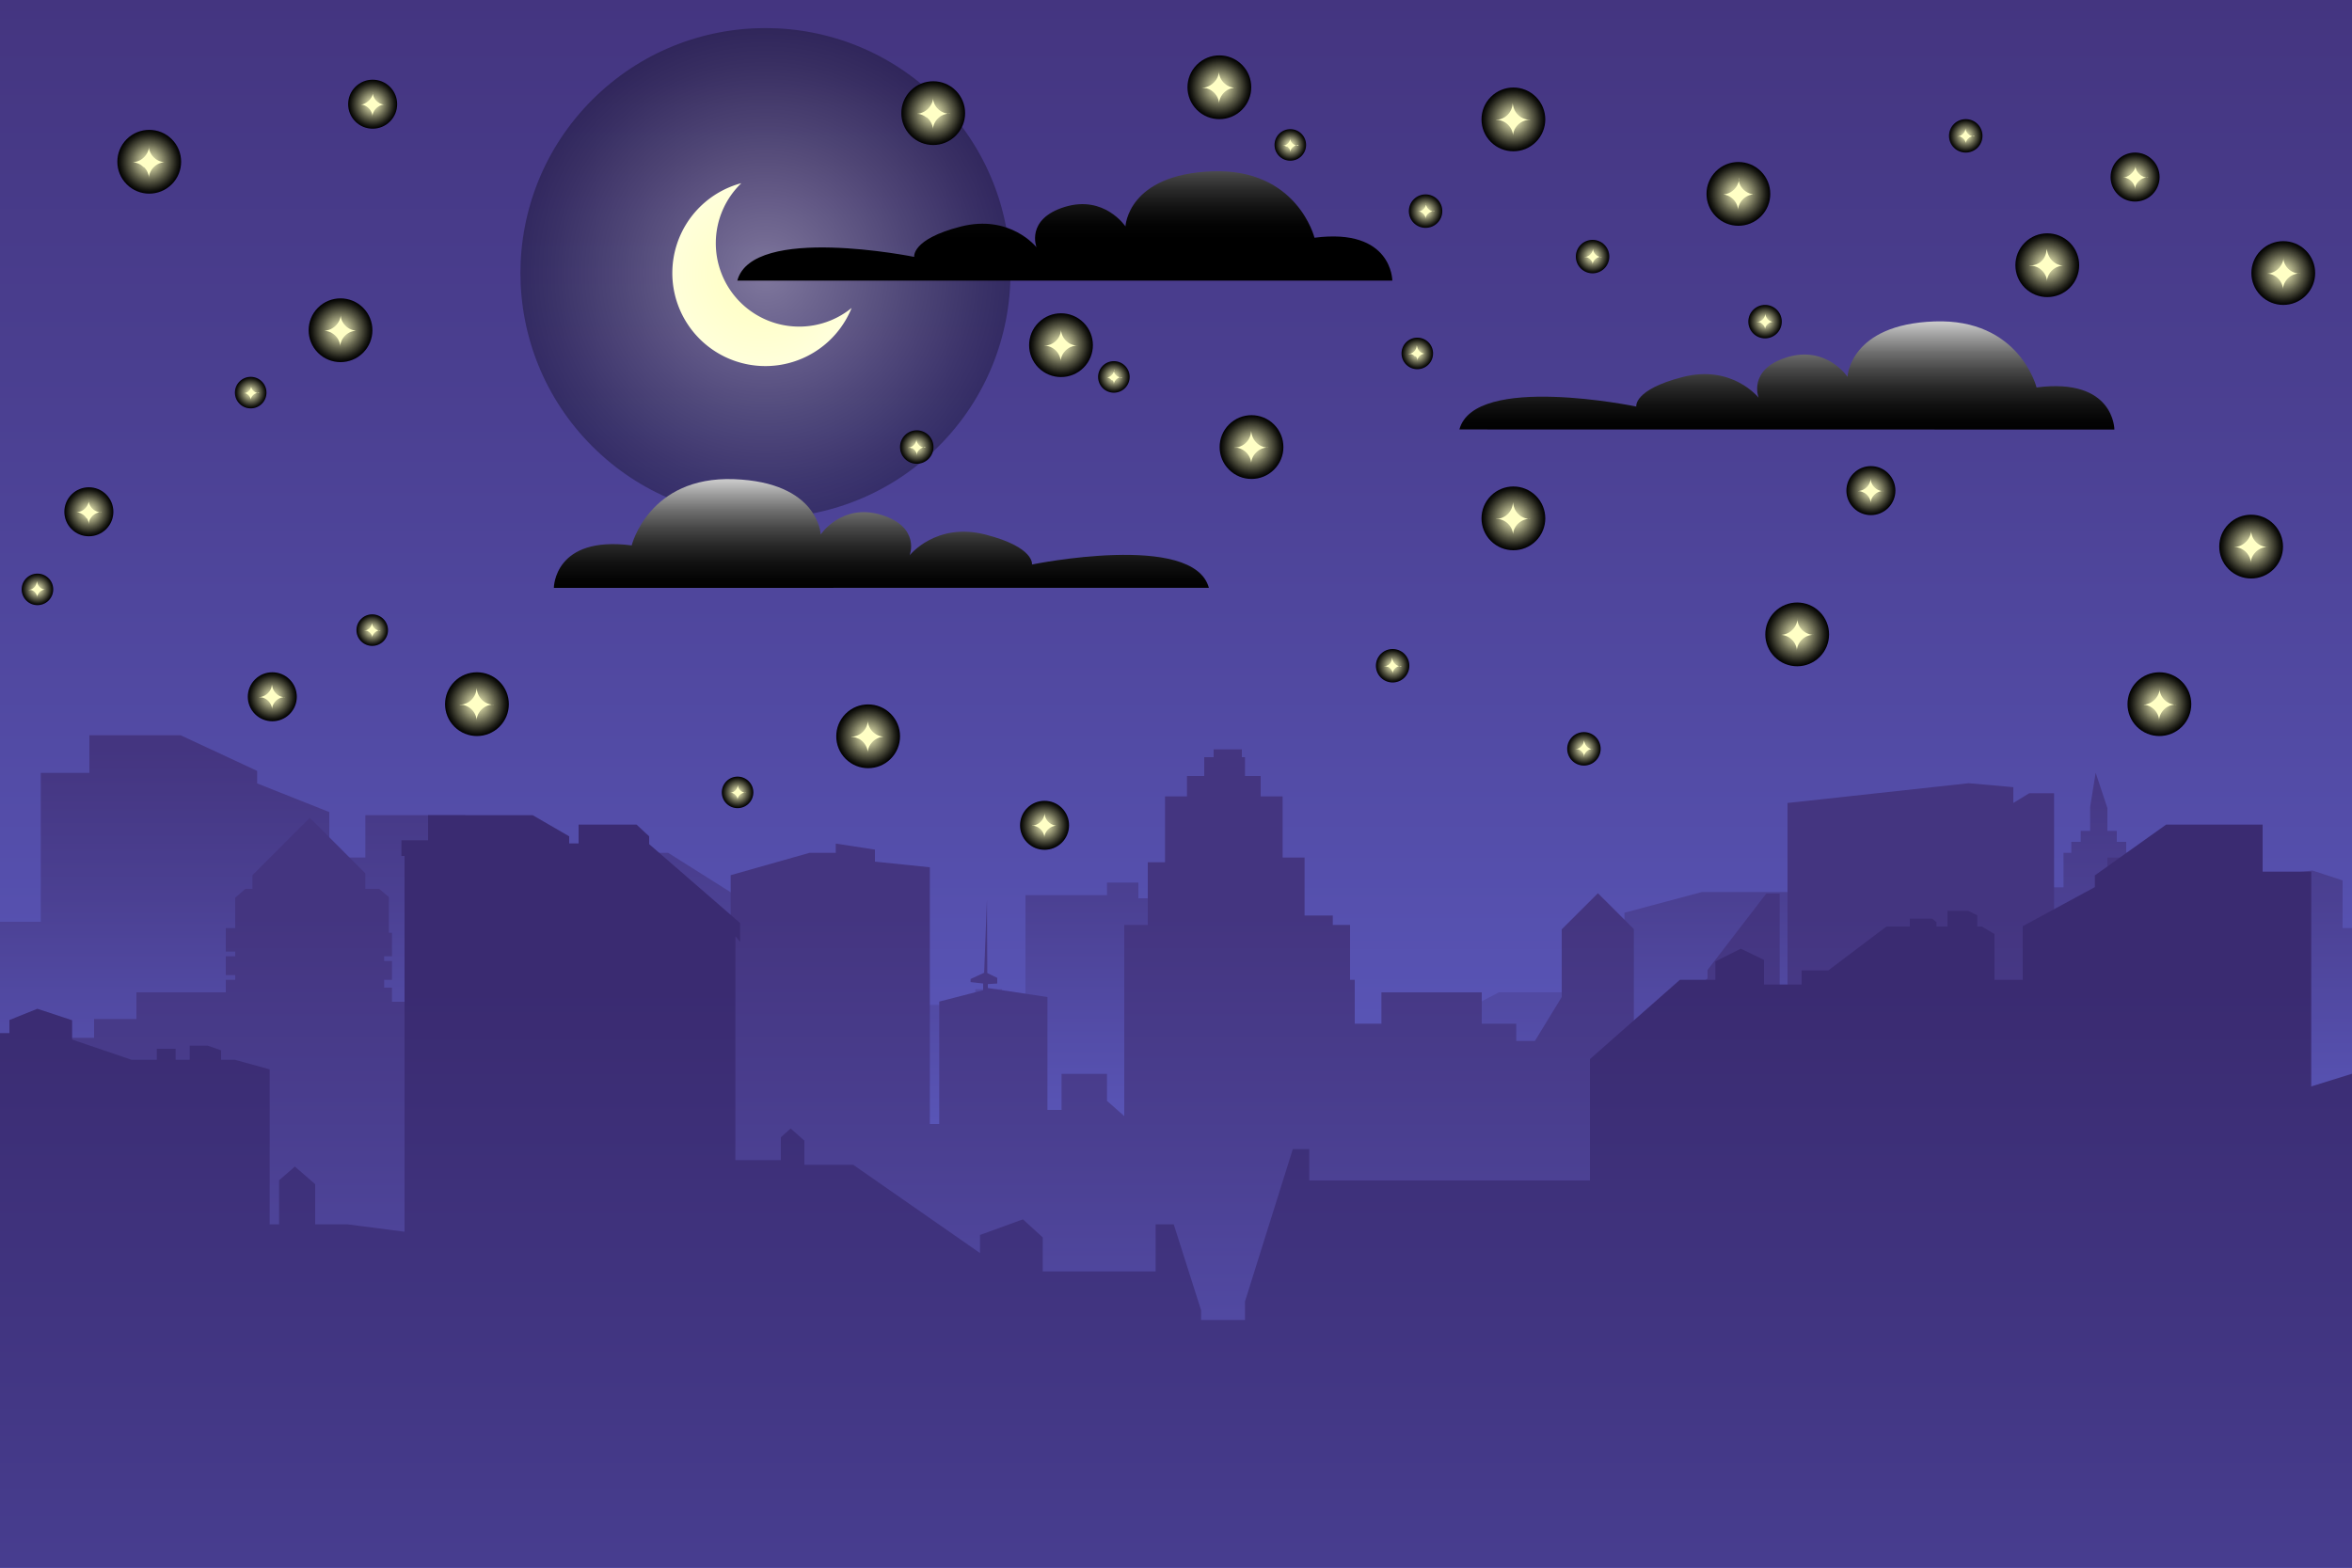 <svg xmlns="http://www.w3.org/2000/svg" xmlns:xlink="http://www.w3.org/1999/xlink" viewBox="0 0 1280 853.33"><rect x="0" y="0" width="1280" height="853.33" fill="#808080" stroke="none"/><defs><style>.cls-1{isolation:isolate;}.cls-2{fill:url(#Áåçûìÿííûé_ãðàäèåíò_107);}.cls-3{opacity:0.3;fill:url(#Áåçûìÿííûé_ãðàäèåíò_31);}.cls-10,.cls-11,.cls-13,.cls-14,.cls-15,.cls-16,.cls-17,.cls-18,.cls-19,.cls-20,.cls-21,.cls-22,.cls-23,.cls-24,.cls-25,.cls-26,.cls-27,.cls-28,.cls-29,.cls-3,.cls-30,.cls-31,.cls-32,.cls-33,.cls-34,.cls-35,.cls-36,.cls-37,.cls-38,.cls-39,.cls-40,.cls-41,.cls-42,.cls-43,.cls-44,.cls-45,.cls-46,.cls-47,.cls-8,.cls-9{mix-blend-mode:screen;}.cls-4{fill:url(#Áåçûìÿííûé_ãðàäèåíò_37);}.cls-5{fill:url(#Áåçûìÿííûé_ãðàäèåíò_107-2);}.cls-6{fill:url(#Áåçûìÿííûé_ãðàäèåíò_107-3);}.cls-7{fill:url(#Áåçûìÿííûé_ãðàäèåíò_111);}.cls-8{fill:url(#Áåçûìÿííûé_ãðàäèåíò_43);}.cls-9{fill:url(#Áåçûìÿííûé_ãðàäèåíò_43-2);}.cls-10{fill:url(#Áåçûìÿííûé_ãðàäèåíò_43-3);}.cls-11{fill:url(#Áåçûìÿííûé_ãðàäèåíò_31-2);}.cls-12{fill:#ffffc5;}.cls-13{fill:url(#Áåçûìÿííûé_ãðàäèåíò_31-3);}.cls-14{fill:url(#Áåçûìÿííûé_ãðàäèåíò_31-4);}.cls-15{fill:url(#Áåçûìÿííûé_ãðàäèåíò_31-5);}.cls-16{fill:url(#Áåçûìÿííûé_ãðàäèåíò_31-6);}.cls-17{fill:url(#Áåçûìÿííûé_ãðàäèåíò_31-7);}.cls-18{fill:url(#Áåçûìÿííûé_ãðàäèåíò_31-8);}.cls-19{fill:url(#Áåçûìÿííûé_ãðàäèåíò_31-9);}.cls-20{fill:url(#Áåçûìÿííûé_ãðàäèåíò_31-10);}.cls-21{fill:url(#Áåçûìÿííûé_ãðàäèåíò_31-11);}.cls-22{fill:url(#Áåçûìÿííûé_ãðàäèåíò_31-12);}.cls-23{fill:url(#Áåçûìÿííûé_ãðàäèåíò_31-13);}.cls-24{fill:url(#Áåçûìÿííûé_ãðàäèåíò_31-14);}.cls-25{fill:url(#Áåçûìÿííûé_ãðàäèåíò_31-15);}.cls-26{fill:url(#Áåçûìÿííûé_ãðàäèåíò_31-16);}.cls-27{fill:url(#Áåçûìÿííûé_ãðàäèåíò_31-17);}.cls-28{fill:url(#Áåçûìÿííûé_ãðàäèåíò_31-18);}.cls-29{fill:url(#Áåçûìÿííûé_ãðàäèåíò_31-19);}.cls-30{fill:url(#Áåçûìÿííûé_ãðàäèåíò_31-20);}.cls-31{fill:url(#Áåçûìÿííûé_ãðàäèåíò_31-21);}.cls-32{fill:url(#Áåçûìÿííûé_ãðàäèåíò_31-22);}.cls-33{fill:url(#Áåçûìÿííûé_ãðàäèåíò_31-23);}.cls-34{fill:url(#Áåçûìÿííûé_ãðàäèåíò_31-24);}.cls-35{fill:url(#Áåçûìÿííûé_ãðàäèåíò_31-25);}.cls-36{fill:url(#Áåçûìÿííûé_ãðàäèåíò_31-26);}.cls-37{fill:url(#Áåçûìÿííûé_ãðàäèåíò_31-27);}.cls-38{fill:url(#Áåçûìÿííûé_ãðàäèåíò_31-28);}.cls-39{fill:url(#Áåçûìÿííûé_ãðàäèåíò_31-29);}.cls-40{fill:url(#Áåçûìÿííûé_ãðàäèåíò_31-30);}.cls-41{fill:url(#Áåçûìÿííûé_ãðàäèåíò_31-31);}.cls-42{fill:url(#Áåçûìÿííûé_ãðàäèåíò_31-32);}.cls-43{fill:url(#Áåçûìÿííûé_ãðàäèåíò_31-33);}.cls-44{fill:url(#Áåçûìÿííûé_ãðàäèåíò_31-34);}.cls-45{fill:url(#Áåçûìÿííûé_ãðàäèåíò_31-35);}.cls-46{fill:url(#Áåçûìÿííûé_ãðàäèåíò_31-36);}.cls-47{fill:url(#Áåçûìÿííûé_ãðàäèåíò_31-37);}</style><linearGradient id="Áåçûìÿííûé_ãðàäèåíò_107" x1="640" x2="640" y2="687.32" gradientUnits="userSpaceOnUse"><stop offset="0" stop-color="#443580"/><stop offset="0.33" stop-color="#4b4092"/><stop offset="0.98" stop-color="#5d5bc1"/><stop offset="1" stop-color="#5d5cc2"/></linearGradient><radialGradient id="Áåçûìÿííûé_ãðàäèåíò_31" cx="416.57" cy="148.62" r="133.34" gradientTransform="translate(227.1 -251.03) rotate(45)" gradientUnits="userSpaceOnUse"><stop offset="0" stop-color="#ffffc5"/><stop offset="0.19" stop-color="#caca9c"/><stop offset="0.59" stop-color="#5e5e49"/><stop offset="0.87" stop-color="#1a1a14"/><stop offset="1"/></radialGradient><radialGradient id="Áåçûìÿííûé_ãðàäèåíò_37" cx="414.72" cy="149.48" r="49.28" gradientUnits="userSpaceOnUse"><stop offset="0" stop-color="#ffffc5"/><stop offset="0.42" stop-color="#ffffc9"/><stop offset="0.89" stop-color="#ffffd7"/><stop offset="1" stop-color="#ffffdb"/></radialGradient><linearGradient id="Áåçûìÿííûé_ãðàäèåíò_107-2" x1="640" y1="407.48" x2="640" y2="652.23" xlink:href="#Áåçûìÿííûé_ãðàäèåíò_107"/><linearGradient id="Áåçûìÿííûé_ãðàäèåíò_107-3" x1="640" y1="497.85" x2="640" y2="899.52" xlink:href="#Áåçûìÿííûé_ãðàäèåíò_107"/><linearGradient id="Áåçûìÿííûé_ãðàäèåíò_111" x1="640" y1="537.7" x2="640" y2="1278.74" gradientUnits="userSpaceOnUse"><stop offset="0" stop-color="#3a2b71"/><stop offset="0.28" stop-color="#423683"/><stop offset="0.83" stop-color="#5652b2"/><stop offset="1" stop-color="#5d5cc2"/></linearGradient><linearGradient id="Áåçûìÿííûé_ãðàäèåíò_43" x1="479.65" y1="252.74" x2="479.65" y2="322.83" gradientUnits="userSpaceOnUse"><stop offset="0" stop-color="#fff"/><stop offset="0.09" stop-color="#d7d7d7"/><stop offset="0.23" stop-color="#9e9e9e"/><stop offset="0.36" stop-color="#6e6e6e"/><stop offset="0.5" stop-color="#464646"/><stop offset="0.63" stop-color="#282828"/><stop offset="0.76" stop-color="#121212"/><stop offset="0.89" stop-color="#040404"/><stop offset="1"/></linearGradient><linearGradient id="Áåçûìÿííûé_ãðàäèåíò_43-2" x1="3905.92" y1="166.92" x2="3905.92" y2="236.62" gradientTransform="matrix(-1, 0, 0, 1, 4878.38, 0)" xlink:href="#Áåçûìÿííûé_ãðàäèåíò_43"/><linearGradient id="Áåçûìÿííûé_ãðàäèåíò_43-3" x1="4298.88" y1="59.39" x2="4298.88" y2="129.85" gradientTransform="matrix(-1, 0, 0, 1, 4878.38, 0)" xlink:href="#Áåçûìÿííûé_ãðàäèåíò_43"/><radialGradient id="Áåçûìÿííûé_ãðàäèåíò_31-2" cx="1175.18" cy="383.29" r="17.35" gradientTransform="translate(615.23 -718.72) rotate(45)" xlink:href="#Áåçûìÿííûé_ãðàäèåíò_31"/><radialGradient id="Áåçûìÿííûé_ãðàäèåíò_31-3" cx="1225.1" cy="297.53" r="17.35" gradientTransform="translate(569.21 -779.13) rotate(45)" xlink:href="#Áåçûìÿííûé_ãðàäèåíò_31"/><radialGradient id="Áåçûìÿííûé_ãðàäèåíò_31-4" cx="1114.17" cy="144.36" r="17.35" gradientTransform="translate(428.41 -745.56) rotate(45)" xlink:href="#Áåçûìÿííûé_ãðàäèåíò_31"/><radialGradient id="Áåçûìÿííûé_ãðàäèåíò_31-5" cx="1242.6" cy="148.62" r="17.35" gradientTransform="translate(469.04 -835.12) rotate(45)" xlink:href="#Áåçûìÿííûé_ãðàäèåíò_31"/><radialGradient id="Áåçûìÿííûé_ãðàäèåíò_31-6" cx="1018.17" cy="267.06" r="13.33" gradientTransform="translate(487.05 -641.73) rotate(45)" xlink:href="#Áåçûìÿííûé_ãðàäèåíò_31"/><radialGradient id="Áåçûìÿííûé_ãðàäèåíò_31-7" cx="202.81" cy="56.71" r="13.33" gradientTransform="translate(99.5 -126.8) rotate(45)" xlink:href="#Áåçûìÿííûé_ãðàäèåíò_31"/><radialGradient id="Áåçûìÿííûé_ãðàäèåíò_31-8" cx="48.36" cy="278.58" r="13.33" gradientTransform="translate(211.15 47.4) rotate(45)" xlink:href="#Áåçûìÿííûé_ãðàäèåíò_31"/><radialGradient id="Áåçûìÿííûé_ãðàäèåíò_31-9" cx="148.2" cy="379.27" r="13.33" gradientTransform="translate(311.59 6.3) rotate(45)" xlink:href="#Áåçûìÿííûé_ãðàäèåíò_31"/><radialGradient id="Áåçûìÿííûé_ãðàäèåíò_31-10" cx="568.46" cy="449.24" r="13.33" gradientTransform="translate(484.16 -270.38) rotate(45)" xlink:href="#Áåçûìÿííûé_ãðàäèåíò_31"/><radialGradient id="Áåçûìÿííûé_ãðàäèåíò_31-11" cx="1161.96" cy="96.39" r="13.33" gradientTransform="translate(408.49 -793.39) rotate(45)" xlink:href="#Áåçûìÿííûé_ãðàäèåíò_31"/><radialGradient id="Áåçûìÿííûé_ãðàäèåíò_31-12" cx="978.06" cy="345.32" r="17.35" gradientTransform="translate(530.64 -590.45) rotate(45)" xlink:href="#Áåçûìÿííûé_ãðàäèåíò_31"/><radialGradient id="Áåçûìÿííûé_ãðàäèåíò_31-13" cx="823.61" cy="282.17" r="17.35" gradientTransform="translate(440.75 -499.73) rotate(45)" xlink:href="#Áåçûìÿííûé_ãðàäèåíò_31"/><radialGradient id="Áåçûìÿííûé_ãðàäèåíò_31-14" cx="946.06" cy="105.53" r="17.35" gradientTransform="translate(351.72 -638.06) rotate(45)" xlink:href="#Áåçûìÿííûé_ãðàäèåíò_31"/><radialGradient id="Áåçûìÿííûé_ãðàäèåíò_31-15" cx="823.61" cy="65" r="17.35" gradientTransform="translate(287.19 -563.34) rotate(45)" xlink:href="#Áåçûìÿííûé_ãðàäèåíò_31"/><radialGradient id="Áåçûìÿííûé_ãðàäèåíò_31-16" cx="663.61" cy="47.5" r="17.35" gradientTransform="translate(227.96 -455.33) rotate(45)" xlink:href="#Áåçûìÿííûé_ãðàäèåíò_31"/><radialGradient id="Áåçûìÿííûé_ãðàäèåíò_31-17" cx="507.88" cy="61.58" r="17.35" gradientTransform="translate(192.3 -341.09) rotate(45)" xlink:href="#Áåçûìÿííûé_ãðàäèåíò_31"/><radialGradient id="Áåçûìÿííûé_ãðàäèåíò_31-18" cx="81.21" cy="88.04" r="17.35" gradientTransform="translate(86.04 -31.64) rotate(45)" xlink:href="#Áåçûìÿííûé_ãðàäèåíò_31"/><radialGradient id="Áåçûìÿííûé_ãðàäèåíò_31-19" cx="862.01" cy="407.61" r="9.1" gradientTransform="translate(540.7 -490.15) rotate(45)" xlink:href="#Áåçûìÿííûé_ãðàäèåíò_31"/><radialGradient id="Áåçûìÿííûé_ãðàäèåíò_31-20" cx="866.7" cy="139.66" r="9.1" gradientTransform="translate(352.61 -571.94) rotate(45)" xlink:href="#Áåçûìÿííûé_ãðàäèåíò_31"/><radialGradient id="Áåçûìÿííûé_ãðàäèåíò_31-21" cx="775.82" cy="114.92" r="9.1" gradientTransform="translate(308.49 -514.93) rotate(45)" xlink:href="#Áåçûìÿííûé_ãðàäèåíò_31"/><radialGradient id="Áåçûìÿííûé_ãðàäèåíò_31-22" cx="498.92" cy="243.34" r="9.1" gradientTransform="translate(318.2 -281.51) rotate(45)" xlink:href="#Áåçûìÿííûé_ãðàäèåíò_31"/><radialGradient id="Áåçûìÿííûé_ãðàäèåíò_31-23" cx="681.1" cy="243.34" r="17.35" gradientTransform="translate(371.56 -410.34) rotate(45)" xlink:href="#Áåçûìÿííûé_ãðàäèåíò_31"/><radialGradient id="Áåçûìÿííûé_ãðàäèåíò_31-24" cx="577.42" cy="187.88" r="17.35" gradientTransform="translate(301.97 -353.27) rotate(45)" xlink:href="#Áåçûìÿííûé_ãðàäèåíò_31"/><radialGradient id="Áåçûìÿííûé_ãðàäèåíò_31-25" cx="185.32" cy="179.77" r="17.35" gradientTransform="translate(181.39 -78.38) rotate(45)" xlink:href="#Áåçûìÿííûé_ãðàäèåíò_31"/><radialGradient id="Áåçûìÿííûé_ãðàäèåíò_31-26" cx="259.56" cy="383.29" r="17.35" gradientTransform="translate(347.05 -71.27) rotate(45)" xlink:href="#Áåçûìÿííûé_ãðàäèåíò_31"/><radialGradient id="Áåçûìÿííûé_ãðàäèåíò_31-27" cx="472.46" cy="400.78" r="17.35" gradientTransform="translate(421.78 -216.69) rotate(45)" xlink:href="#Áåçûìÿííûé_ãðàäèåíò_31"/><radialGradient id="Áåçûìÿííûé_ãðàäèåíò_31-28" cx="771.32" cy="192.38" r="8.58" gradientTransform="translate(361.95 -489.05) rotate(45)" xlink:href="#Áåçûìÿííûé_ãðàäèåíò_31"/><radialGradient id="Áåçûìÿííûé_ãðàäèåíò_31-29" cx="606.2" cy="205.18" r="8.58" gradientTransform="translate(322.64 -368.55) rotate(45)" xlink:href="#Áåçûìÿííûé_ãðàäèåíò_31"/><radialGradient id="Áåçûìÿííûé_ãðàäèåíò_31-30" cx="136.44" cy="213.72" r="8.58" gradientTransform="translate(191.08 -33.88) rotate(45)" xlink:href="#Áåçûìÿííûé_ãðàäèåíò_31"/><radialGradient id="Áåçûìÿííûé_ãðàäèåíò_31-31" cx="401.4" cy="431.32" r="8.58" gradientTransform="translate(422.55 -157.5) rotate(45)" xlink:href="#Áåçûìÿííûé_ãðàäèåíò_31"/><radialGradient id="Áåçûìÿííûé_ãðàäèåíò_31-32" cx="202.57" cy="343" r="8.58" gradientTransform="translate(301.87 -42.78) rotate(45)" xlink:href="#Áåçûìÿííûé_ãðàäèåíò_31"/><radialGradient id="Áåçûìÿííûé_ãðàäèåíò_31-33" cx="20.38" cy="320.81" r="8.58" gradientTransform="translate(232.82 79.55) rotate(45)" xlink:href="#Áåçûìÿííûé_ãðàäèåíò_31"/><radialGradient id="Áåçûìÿííûé_ãðàäèåíò_31-34" cx="702.2" cy="78.89" r="8.58" gradientTransform="translate(261.45 -473.42) rotate(45)" xlink:href="#Áåçûìÿííûé_ãðàäèåíò_31"/><radialGradient id="Áåçûìÿííûé_ãðàäèåíò_31-35" cx="757.9" cy="362.38" r="9.1" gradientTransform="translate(478.23 -429.78) rotate(45)" xlink:href="#Áåçûìÿííûé_ãðàäèåíò_31"/><radialGradient id="Áåçûìÿííûé_ãðàäèåíò_31-36" cx="960.57" cy="175.08" r="9.1" gradientTransform="translate(405.14 -627.95) rotate(45)" xlink:href="#Áåçûìÿííûé_ãðàäèåíò_31"/><radialGradient id="Áåçûìÿííûé_ãðàäèåíò_31-37" cx="1069.8" cy="73.96" r="9.1" gradientTransform="translate(365.63 -734.8) rotate(45)" xlink:href="#Áåçûìÿííûé_ãðàäèåíò_31"/></defs><title>Asset 1</title><g class="cls-1"><g id="Layer_2" data-name="Layer 2"><g id="Layer_1-2" data-name="Layer 1"><rect class="cls-2" width="1280" height="853.33"/><circle class="cls-3" cx="416.57" cy="148.62" r="133.34" transform="translate(16.92 338.09) rotate(-45)"/><path class="cls-4" d="M434.92,177.78A45.38,45.38,0,0,1,403.47,99.7a50.64,50.64,0,1,0,60,67.93A45.16,45.16,0,0,1,434.92,177.78Z"/><polygon class="cls-5" points="1274.88 479.23 1274.88 505.17 1280 505.17 1280 853.33 0 853.33 0 501.76 22.19 501.76 22.19 420.69 48.64 420.69 48.64 400.21 98.27 400.21 139.95 419.63 139.95 426.43 179.2 442.03 179.2 466.77 198.83 466.77 198.83 443.73 253.05 443.73 288.68 458.24 299.73 458.24 311.4 464.21 363.61 464.21 414.72 496.43 414.72 529.07 444.59 529.07 444.59 522.24 478.72 522.24 478.72 530.77 494.08 530.77 494.08 546.99 530.77 546.99 530.77 538.45 545.28 538.45 545.28 544.43 558.08 544.43 558.08 487.25 602.45 487.25 602.45 480.43 619.52 480.43 619.52 488.96 631.47 488.96 631.47 470.19 683.52 470.19 683.52 487.25 690.35 487.25 690.35 587.09 715.09 587.09 715.09 568.84 726.33 561.84 749.23 568.84 749.23 575.24 815.66 540.16 884.05 540.16 884.05 496.83 926.22 485.55 1059.84 485.55 1059.84 538.45 1100.8 538.45 1100.8 564.05 1115.31 564.05 1115.31 482.99 1122.99 482.99 1122.99 464.21 1127.25 464.21 1127.25 458.24 1132.37 458.24 1132.37 452.27 1137.49 452.27 1137.49 439.23 1140.5 420.63 1146.88 439.83 1146.88 452.27 1152 452.27 1152 458.24 1157.12 458.24 1157.12 464.21 1162.24 464.21 1162.24 480.43 1169.92 480.43 1169.92 491.52 1193.81 491.52 1193.81 498.35 1211.21 498.35 1240.75 487.83 1240.75 476.03 1258.43 473.83 1274.88 479.23"/><polygon class="cls-6" points="0 677.55 4.91 677.55 12.8 670.63 12.8 665.6 31.57 665.6 31.57 564.91 51.2 564.91 51.2 554.67 74.24 554.67 74.24 540.16 90.9 540.16 122.88 540.16 122.88 533.33 128 533.33 128 530.77 122.88 530.77 122.88 520.53 128 520.53 128 517.97 122.88 517.97 122.88 505.17 128 505.17 128 488.67 133.51 483.84 137.39 483.84 137.39 476.38 168.61 445.14 198.83 475.39 198.83 483.84 206.37 483.84 211.63 488.29 211.63 507.73 213.33 507.73 213.33 520.53 209.07 520.53 209.07 523.09 213.33 523.09 213.33 533.33 209.07 533.33 209.07 537.6 213.33 537.6 213.33 545.28 223.57 545.28 223.57 613.97 235.33 618.27 256 663.26 256 611.51 277.94 603.52 289.28 614.43 289.28 673.28 299.52 673.28 299.52 537.81 350.43 524.29 397.65 523.47 397.65 476.38 440.59 464.21 454.83 464.21 454.83 459.19 476.16 462.46 476.16 469.01 506.03 472.09 506.03 611.84 511.15 611.84 511.15 545.18 535.04 539.03 535.04 535.35 528.21 534.58 528.21 532.89 535.59 529.51 537.12 489.59 537.31 529.67 542.72 532.28 542.72 535.35 537.6 535.66 537.6 537.81 570.03 542.72 570.03 604.16 577.71 604.16 577.71 584.53 602.45 584.53 602.45 599.23 611.84 607.52 611.84 503.47 624.64 503.47 624.64 469.33 634.03 469.33 634.03 433.49 645.97 433.49 645.97 422.4 655.36 422.4 655.36 412.16 660.48 412.16 660.48 407.89 675.84 407.89 675.84 412.16 677.55 412.16 677.55 422.4 686.08 422.4 686.08 433.49 698.03 433.49 698.03 466.77 709.97 466.77 709.97 498.35 725.33 498.35 725.33 503.47 734.72 503.47 734.72 533.33 737.28 533.33 737.28 557.23 751.79 557.23 751.79 540.16 806.4 540.16 806.4 557.23 825.17 557.23 825.17 566.61 835.32 566.61 849.92 542.72 849.92 505.87 869.62 486.21 889.17 505.71 889.17 582.03 907.49 599.04 916.48 599.04 916.48 592.21 924.16 592.21 924.16 536.88 929.28 532.59 929.28 527.98 961.23 486.4 968.53 486.4 968.53 606.72 972.8 606.72 972.8 437.08 1071.4 426.33 1095.68 428.48 1095.68 437.08 1104.34 431.79 1117.87 431.79 1117.87 500.95 1146.88 480.99 1146.88 466.77 1159.68 466.77 1159.68 481.3 1204.05 506.79 1204.05 511.15 1201.49 511.15 1201.49 533.33 1216 533.33 1216 540.16 1213.44 540.16 1213.44 651.09 1223.68 651.09 1223.68 674.99 1280 674.99 1280 853.33 0 853.33 0 677.55"/><polygon class="cls-7" points="0 562.35 5.12 562.35 5.12 555.22 20.34 549.1 39.25 555.35 39.25 565.86 71.56 576.85 85.33 576.85 85.33 570.88 95.57 570.88 95.57 576.85 103.25 576.85 103.25 569.17 113.01 569.17 120.32 571.71 120.32 576.85 127.75 576.85 146.77 582.08 146.77 666.45 151.89 666.45 151.89 642.45 160.48 635 171.52 644.57 171.52 666.45 189.18 666.45 220.16 670.46 220.16 465.92 218.45 465.92 218.45 457.39 232.96 457.39 232.96 443.73 289.9 443.73 309.76 455.23 309.76 459.09 314.88 459.09 314.88 448.85 346.41 448.85 353.28 455.23 353.28 459.48 402.77 502.43 402.77 512.67 400.21 509.61 400.21 631.47 424.96 631.47 424.96 619.04 430.29 614.26 437.76 620.9 437.76 634.03 464.34 634.03 533.33 682.07 533.33 672.23 556.7 663.72 567.47 673.56 567.47 692.05 592.09 692.05 628.91 692.05 628.91 666.45 638.77 666.45 653.65 713.18 653.65 718.51 677.55 718.51 677.55 708.4 703.57 625.49 712.53 625.49 712.53 642.56 865.28 642.56 865.28 576.49 914.24 533.33 933.55 533.33 933.55 523.3 947.39 516.39 960 522.51 960 535.89 980.48 535.89 980.48 528.21 995.01 528.21 1026.64 504.32 1039.36 504.32 1039.36 500.05 1051.52 500.05 1053.87 501.94 1053.87 504.32 1059.84 504.32 1059.84 495.79 1071.17 495.79 1076.05 498.22 1076.05 504.32 1078.54 504.32 1085.44 508.41 1085.44 533.33 1100.8 533.33 1100.8 504.16 1140.05 482.88 1140.05 476.5 1178.86 448.85 1231.36 448.85 1231.36 474.45 1257.81 474.45 1257.81 591.38 1280 584.47 1280 853.33 0 853.33 0 562.35"/><path class="cls-8" d="M301.42,320s0-28.63,42.36-23.13c0,0,9.35-37.7,55.56-36.05s47.31,30.09,47.31,30.09,11.55-17.24,33-10.64,15.41,22,15.41,22,14.3-18.19,41.25-11.29,25.31,16.29,25.31,16.29,88-18,96.27,12.69Z"/><path class="cls-9" d="M1150.69,233.81s0-28.42-42.36-22.91c0,0-9.35-37.59-55.56-35.94s-47.31,30.14-47.31,30.14-11.55-17.21-33-10.61-15.4,22-15.4,22-14.3-18.19-41.26-11.28-25.3,16.08-25.3,16.08-88-18.25-96.27,12.47Z"/><path class="cls-10" d="M757.73,152.75s0-28.85-42.36-23.35c0,0-9.35-37.8-55.56-36.15s-47.31,30-47.31,30S601,106,579.49,112.62s-15.4,22-15.4,22-14.3-18.19-41.26-11.29-25.3,16.5-25.3,16.5-88-17.82-96.27,12.9Z"/><circle class="cls-11" cx="1175.18" cy="383.29" r="17.35" transform="translate(73.18 943.24) rotate(-45)"/><path class="cls-12" d="M1184.28,383.52s-.08,0-.1,0h-.41c-.28,0-.55,0-.82.08s-.53.09-.8.15-.51.13-.77.21-.5.17-.74.27-.48.22-.71.34-.46.25-.68.39-.43.29-.64.44-.41.33-.6.5-.38.36-.55.54-.35.39-.51.59-.32.42-.46.63-.28.44-.41.67-.24.47-.35.7-.2.49-.29.74-.16.51-.22.76-.12.53-.17.79-.07.55-.09.82c0,.06,0,.12,0,.18s0,.06,0,.09a.28.28,0,0,1,0,.09.07.07,0,0,1,0,.06s0,0,0,0a.31.31,0,0,1,0-.08.28.28,0,0,1,0-.09.66.66,0,0,0,0-.14c0-.11,0-.22,0-.33s0-.21,0-.32a3.06,3.06,0,0,0,0-.32,1.65,1.65,0,0,0-.06-.32c0-.11,0-.21-.07-.32s0-.2-.08-.31a1.71,1.71,0,0,0-.09-.3,2.81,2.81,0,0,0-.1-.31c0-.1-.07-.19-.11-.29l-.12-.3c0-.09-.08-.19-.13-.28a430251979813.39,430251979813.39,0,0,1-.28-.56c-.06-.09-.11-.18-.16-.27l-.17-.27-.17-.25-.19-.26-.19-.24-.2-.24a2.2,2.2,0,0,0-.2-.23,2.39,2.39,0,0,0-.22-.23l-.22-.22-.23-.21-.23-.2-.25-.2-.24-.18-.26-.18-.26-.17-.27-.16-.27-.16-.28-.14-.29-.13-.29-.13-.29-.11-.3-.11-.3-.1-.31-.08-.31-.07-.32-.07-.32,0-.32,0c-.11,0,0,0-.07,0l-.06,0v-.09a9.61,9.61,0,0,0,8.69-9.17c0,.28-.11.56-.09.83s0,.54.06.8a7.14,7.14,0,0,0,.15.78c.07.26.14.51.23.75s.19.49.3.73.23.46.36.69.27.44.42.65.31.42.47.62.34.39.52.57.37.36.57.53.4.33.61.48.43.29.65.42.45.26.68.38l.72.32c.25.09.5.18.75.25a7.2,7.2,0,0,0,.77.19,7.82,7.82,0,0,0,.8.13,7.67,7.67,0,0,0,.82.05h.17S1184.25,383.48,1184.28,383.52Z"/><circle class="cls-13" cx="1225.1" cy="297.53" r="17.35" transform="translate(148.44 953.42) rotate(-45)"/><path class="cls-12" d="M1234.2,297.76s-.08,0-.1,0h-.41c-.28,0-.55,0-.82.08s-.53.09-.8.15-.51.13-.77.21-.5.17-.74.27-.48.22-.71.34-.46.25-.68.39-.43.29-.64.44-.41.33-.6.5-.38.36-.55.54-.35.39-.51.59-.32.42-.46.63-.28.44-.41.67-.24.47-.35.7-.2.49-.29.74-.16.51-.22.76-.12.53-.17.79-.07.55-.09.82c0,.06,0,.12,0,.18s0,.06,0,.09a.28.28,0,0,1,0,.09.07.07,0,0,1,0,.06s0,0,0,0a.31.31,0,0,1,0-.08.28.28,0,0,1,0-.09.66.66,0,0,0,0-.14c0-.11,0-.22,0-.33s0-.21,0-.32a3.06,3.06,0,0,0,0-.32,1.65,1.65,0,0,0-.06-.32c0-.11,0-.21-.07-.32s0-.2-.08-.31a1.71,1.71,0,0,0-.09-.3,2.81,2.81,0,0,0-.1-.31c0-.1-.07-.19-.11-.29l-.12-.3c0-.09-.08-.19-.13-.28a3442015838609,3442015838609,0,0,0-.28-.56c-.06-.09-.11-.18-.16-.27l-.17-.27-.17-.25-.19-.26-.19-.24-.2-.24a2.2,2.2,0,0,0-.2-.23,2.39,2.39,0,0,0-.22-.23l-.22-.22-.23-.21-.23-.2-.25-.2-.24-.18-.26-.18-.26-.17-.27-.16-.27-.16-.28-.14-.29-.13-.29-.13-.29-.11-.3-.11-.3-.1-.31-.08-.31-.07-.32-.07-.32-.05-.32,0a1.33,1.33,0,0,0-.28,0l-.28,0v-.09c4.27-.21,8.85-4.22,8.91-9.17a7.61,7.61,0,0,0,0,.83c0,.27,0,.54.1.8s.11.52.18.78a6,6,0,0,0,.25.75c.09.25.19.49.3.73s.24.46.37.69.27.44.42.65.31.42.47.62.34.39.52.57.37.36.57.53.4.33.61.48.43.29.65.42.45.26.68.38l.72.32c.25.09.5.18.75.25a7.2,7.2,0,0,0,.77.19,7.82,7.82,0,0,0,.8.13,7.67,7.67,0,0,0,.82.05h.17S1234.17,297.72,1234.2,297.76Z"/><circle class="cls-14" cx="1114.17" cy="144.36" r="17.35" transform="translate(224.26 830.12) rotate(-45)"/><path class="cls-12" d="M1123.27,144.59s-.08,0-.11,0h-.41a7.4,7.4,0,0,0-.81.08,7,7,0,0,0-.8.14c-.26.06-.52.13-.77.21l-.74.28c-.25.1-.48.21-.72.33s-.45.26-.67.4a8.43,8.43,0,0,0-1.24.94c-.19.17-.38.35-.56.54l-.51.59a7.17,7.17,0,0,0-.45.63c-.15.22-.28.44-.41.67s-.24.46-.35.7-.2.49-.29.74-.16.5-.23.76-.12.53-.16.79-.07.54-.09.81a1.21,1.21,0,0,0,0,.19.28.28,0,0,0,0,.09s0,.06,0,.08a.1.1,0,0,1,0,.07h0l0-.09v-.08c0-.05,0-.09,0-.14l0-.33,0-.32c0-.11,0-.22,0-.33l-.06-.32c0-.1,0-.21-.07-.31s0-.21-.08-.31l-.09-.31c0-.1-.06-.2-.1-.3s-.07-.2-.11-.3l-.12-.29c0-.09-.09-.19-.13-.29l-.14-.28-.15-.27-.15-.27-.17-.27-.18-.26-.18-.25c-.06-.08-.12-.17-.19-.25l-.2-.24-.21-.23-.21-.22-.22-.22-.23-.21-.24-.2-.24-.2-.25-.19-.25-.18-.26-.17-.27-.16-.28-.15-.27-.14-.29-.14-.29-.12-.29-.12-.3-.1-.31-.1-.3-.08-.32-.08-.31-.06-.32-.06-.33,0-.7,0-.71,0v-.09c6-.21,9.28-4.21,9.34-9.16,0,.28.2.55.23.83s.16.53.21.8.16.52.23.78.18.5.28.75a5.83,5.83,0,0,0,.32.72,7.55,7.55,0,0,0,.37.69,7.39,7.39,0,0,0,.42.66,7.16,7.16,0,0,0,.48.61c.16.2.34.39.52.58a7,7,0,0,0,.57.52,7.16,7.16,0,0,0,.61.48,6.51,6.51,0,0,0,.64.43c.23.14.46.26.69.38a7.8,7.8,0,0,0,.72.31c.24.1.49.18.75.26s.51.14.77.19.53.1.8.13.55,0,.82.05h.17S1123.24,144.54,1123.27,144.59Z"/><circle class="cls-15" cx="1242.6" cy="148.62" r="17.35" transform="translate(258.86 922.18) rotate(-45)"/><path class="cls-12" d="M1251.7,148.86s-.09,0-.11,0h-.14l-.27,0c-.27,0-.55,0-.82.07s-.53.09-.79.15-.52.13-.77.21a6.77,6.77,0,0,0-.75.28c-.24.1-.48.21-.71.33s-.46.25-.68.39-.43.29-.64.45-.4.32-.59.49-.38.36-.56.55a7.19,7.19,0,0,0-.51.59c-.16.2-.31.41-.46.63s-.28.44-.4.66a6.67,6.67,0,0,0-.35.71,6.52,6.52,0,0,0-.29.73,6.82,6.82,0,0,0-.23.77,6.91,6.91,0,0,0-.16.79,7.46,7.46,0,0,0-.1.81c0,.06,0,.12,0,.18v.1s0,.05,0,.08a.36.36,0,0,1,0,.07s0,0,0,0,0,0,0-.08,0-.06,0-.09v-.13l0-.33c0-.11,0-.22,0-.33s0-.21,0-.32l-.06-.32c0-.1,0-.21-.07-.31s0-.21-.08-.31l-.09-.31-.1-.3c0-.1-.08-.2-.11-.3l-.12-.29c0-.1-.09-.19-.13-.29s-.09-.19-.14-.28l-.15-.28c0-.09-.1-.18-.16-.27l-.16-.26-.18-.26-.18-.25c-.06-.09-.13-.17-.19-.25l-.2-.24-.21-.23-.21-.23-.22-.21-.23-.22-.24-.2-.24-.19-.25-.19-.26-.18-.26-.17-.27-.16-.27-.15-.28-.15-.28-.13-.29-.13-.3-.11-.3-.11-.3-.09-.31-.09-.31-.07-.32-.07-.32,0-.32,0c-.11,0,0,0-.06,0l-.07,0v-.09a9.6,9.6,0,0,0,8.69-9.16c0,.27-.11.55-.08.82s0,.54,0,.81.08.52.15.78.14.5.23.75.19.48.3.72a7.49,7.49,0,0,0,.36.69c.14.22.27.44.42.66s.31.41.48.61a7,7,0,0,0,.52.57c.18.19.37.36.56.53s.4.33.61.48.43.29.65.43a7.55,7.55,0,0,0,.69.37c.23.12.47.22.71.32s.5.18.75.25.52.14.78.2.53.09.8.12.54.05.82.06h.17A.13.13,0,0,1,1251.7,148.86Z"/><circle class="cls-16" cx="1018.17" cy="267.06" r="13.33" transform="translate(109.38 798.17) rotate(-45)"/><path class="cls-12" d="M1025.16,267.24s-.06,0-.08,0h-.31l-.63.06a6,6,0,0,0-.61.11l-.6.16-.57.21-.54.26a4.4,4.4,0,0,0-.52.3c-.17.11-.34.22-.5.34s-.31.25-.46.39-.29.27-.42.41a5.58,5.58,0,0,0-.39.46,4.29,4.29,0,0,0-.36.48c-.11.17-.21.34-.31.51s-.18.36-.27.54-.15.38-.22.57a4,4,0,0,0-.17.59,4.29,4.29,0,0,0-.13.6c0,.21-.06.42-.07.63a.61.61,0,0,0,0,.14v.07s0,0,0,.06a.08.08,0,0,1,0,0s0,0,0,0a.14.14,0,0,1,0-.06.15.15,0,0,1,0-.07V274a2.29,2.29,0,0,1,0-.25l0-.25a1.87,1.87,0,0,0,0-.25c0-.08,0-.17,0-.25l-.06-.24-.06-.24a2,2,0,0,0-.07-.23,800377602455.39,800377602455.39,0,0,1-.16-.46l-.09-.23-.1-.22-.11-.21c0-.08-.07-.15-.11-.22l-.12-.21a1.37,1.37,0,0,1-.13-.2l-.14-.2-.14-.19a1.33,1.33,0,0,0-.14-.19l-.16-.18-.16-.18-.16-.18-.17-.16-.18-.17-.18-.15-.18-.15-.2-.14-.19-.14-.2-.13-.21-.13-.21-.11L1014,268l-.22-.11-.22-.09-.23-.09-.23-.08-.23-.08-.24-.06-.24-.06-.24-.05-.25,0-.25,0-.2,0h-.2v-.07a7.41,7.41,0,0,0,6.83-7c0,.21,0,.42,0,.63a6.17,6.17,0,0,0,.08.62c0,.2.08.4.13.6s.12.39.19.58.15.37.24.56.18.35.28.53.21.34.32.5l.36.47.4.44.44.41a5.32,5.32,0,0,0,.47.36,5.39,5.39,0,0,0,.5.33,5.29,5.29,0,0,0,.52.29,5.55,5.55,0,0,0,.56.24,5.49,5.49,0,0,0,.57.2q.3.09.6.15a6,6,0,0,0,.61.09c.21,0,.42,0,.63,0h.13S1025.14,267.2,1025.16,267.24Z"/><circle class="cls-17" cx="202.81" cy="56.71" r="13.33" transform="translate(19.3 160.02) rotate(-45)"/><path class="cls-12" d="M209.8,56.89s-.06,0-.08,0h-.31l-.63.06-.61.11c-.2,0-.4.1-.6.17l-.57.21a5.29,5.29,0,0,0-.54.25l-.52.3-.5.35-.46.38a5.55,5.55,0,0,0-.42.42,4.19,4.19,0,0,0-.39.45q-.19.24-.36.48c-.11.17-.21.34-.31.52s-.18.35-.27.54-.15.37-.22.56a4,4,0,0,0-.17.59,4.13,4.13,0,0,0-.13.61,6.18,6.18,0,0,0-.07.62.66.66,0,0,0,0,.14v.07s0,0,0,.07l0,0h0a.14.14,0,0,1,0-.07.13.13,0,0,1,0-.06v-.11a2.11,2.11,0,0,1,0-.25l0-.25a2.17,2.17,0,0,0,0-.25c0-.08,0-.16,0-.24l-.06-.25-.06-.23a2.17,2.17,0,0,0-.07-.24,1920906245355,1920906245355,0,0,1-.16-.46l-.09-.22c0-.08-.07-.15-.1-.22l-.11-.22-.11-.21-.12-.21a2.39,2.39,0,0,1-.13-.21l-.14-.19a2.43,2.43,0,0,0-.14-.2l-.14-.19-.16-.18-.16-.18a1.29,1.29,0,0,0-.16-.17l-.17-.17-.18-.16-.18-.16-.18-.15-.2-.14-.19-.14-.2-.13-.21-.12-.21-.12-.21-.11-.22-.1-.22-.1-.23-.09-.23-.08-.23-.07-.24-.07-.24-.06-.24,0-.25,0-.25,0c-.08,0,.1,0,0,0s0,0,0,0v-.07c2.56-.16,6.57-3.24,6.61-7,0,.22-.11.43-.09.64s0,.41,0,.62a5.59,5.59,0,0,0,.11.59c.06.2.1.39.17.58s.15.38.23.56.18.36.28.53.21.34.32.5l.36.47a5.76,5.76,0,0,0,.41.44,4.17,4.17,0,0,0,.43.41c.15.13.31.25.47.37l.5.33a5.21,5.21,0,0,0,.52.28l.56.25a5.44,5.44,0,0,0,.57.19q.3.09.6.15a6,6,0,0,0,.61.1c.21,0,.42,0,.63,0h.13S209.78,56.86,209.8,56.89Z"/><circle class="cls-18" cx="48.36" cy="278.58" r="13.33" transform="translate(-182.82 115.79) rotate(-45)"/><path class="cls-12" d="M55.35,278.76s-.07,0-.08,0H55q-.31,0-.63.06c-.2,0-.41.06-.61.11l-.59.16-.57.21-.55.26a5.39,5.39,0,0,0-.52.3l-.49.34a5.58,5.58,0,0,0-.46.39c-.15.13-.29.27-.43.41l-.39.46a5.92,5.92,0,0,0-.35.48c-.11.17-.21.34-.31.51s-.19.36-.27.54-.16.38-.22.57a5.76,5.76,0,0,0-.18.59q-.08.3-.12.6c0,.21-.06.42-.08.63v.14a.17.17,0,0,0,0,.07.13.13,0,0,1,0,.06.07.07,0,0,1,0,.05s0,0,0,0l0-.06v-.07a.34.34,0,0,0,0-.1,4440335239695.58,4440335239695.58,0,0,1,0-.5c0-.09,0-.17,0-.25s0-.17-.05-.25a2,2,0,0,0,0-.24l-.06-.24c0-.08,0-.15-.07-.23s0-.16-.08-.23-.05-.16-.08-.23a2.29,2.29,0,0,0-.1-.23,2.14,2.14,0,0,0-.1-.22l-.1-.21-.12-.22-.12-.21L47,282l-.13-.2-.14-.19-.15-.19-.15-.18-.16-.18-.16-.18-.17-.16-.18-.17-.18-.15-.19-.15a1.33,1.33,0,0,0-.19-.14L45,280l-.21-.13a1.37,1.37,0,0,0-.2-.13l-.21-.11-.22-.11-.21-.11-.23-.09-.22-.09-.23-.08-.24-.08-.23-.06-.24-.06-.25-.05-.24,0-.25,0c-.09,0,.1,0,0,0s0,0,0,0v-.07a7.21,7.21,0,0,0,6.62-7c0,.21-.12.42-.1.63s0,.42,0,.62,0,.4.11.6a5.54,5.54,0,0,0,.17.58c.07.19.14.37.23.56l.28.53a7,7,0,0,0,.68,1c.13.15.26.3.4.44l.44.41a4.17,4.17,0,0,0,.47.36,5.25,5.25,0,0,0,.49.33c.18.11.35.2.53.29a5.38,5.38,0,0,0,.55.24,7.36,7.36,0,0,0,1.17.35c.21,0,.41.07.62.09s.42,0,.63.05h.13A.09.09,0,0,1,55.35,278.76Z"/><circle class="cls-19" cx="148.2" cy="379.27" r="13.33" transform="translate(-224.78 215.88) rotate(-45)"/><path class="cls-12" d="M155.19,379.45s-.07,0-.08,0h-.32q-.31,0-.63.06l-.61.11a5.72,5.72,0,0,0-.59.17l-.57.21a5.45,5.45,0,0,0-.55.25l-.52.3c-.17.11-.33.23-.49.35s-.31.25-.46.38a5.66,5.66,0,0,0-.43.42q-.19.21-.39.45l-.35.48c-.11.17-.21.34-.31.52a4.53,4.53,0,0,0-.27.54,5.42,5.42,0,0,0-.22.56,5.76,5.76,0,0,0-.18.59,6,6,0,0,0-.12.61,6.17,6.17,0,0,0-.08.62v.14a.2.2,0,0,0,0,.07.17.17,0,0,1,0,.07.11.11,0,0,1,0,.05h0a.64.64,0,0,1,0-.07v-.06a.41.41,0,0,0,0-.11,2220167619859.95,2220167619859.95,0,0,1,0-.5,2.17,2.17,0,0,1,0-.25c0-.08,0-.16-.05-.24a2.21,2.21,0,0,0-.05-.25l-.06-.23c0-.08,0-.16-.07-.24l-.08-.23-.08-.23a2.14,2.14,0,0,0-.1-.22,1.47,1.47,0,0,0-.1-.22c0-.08-.07-.15-.1-.22l-.12-.21-.12-.21a2.39,2.39,0,0,0-.13-.21,2.14,2.14,0,0,0-.13-.19,2.43,2.43,0,0,0-.14-.2l-.15-.19-.15-.18-.16-.18-.16-.17-.17-.17-.18-.16-.18-.16-.19-.15-.19-.14-.19-.14-.21-.13-.2-.12-.21-.12-.22-.11-.21-.1-.23-.1-.22-.09-.23-.08-.24-.07-.23-.07-.24-.06-.25,0-.24-.05-.25,0-.42,0-.41,0v-.07c3.41-.16,7-3.24,7-7,0,.22.1.43.12.64s.09.41.13.62.11.4.16.59.13.39.2.58.16.38.25.56a7.53,7.53,0,0,0,1,1.5,7.22,7.22,0,0,0,.84.85,5.9,5.9,0,0,0,.47.37l.49.33a5.36,5.36,0,0,0,.53.28l.55.25a9,9,0,0,0,1.17.34c.21,0,.41.08.62.1s.42,0,.63,0h.13A.12.12,0,0,1,155.19,379.45Z"/><circle class="cls-20" cx="568.46" cy="449.24" r="13.33" transform="translate(-151.16 533.54) rotate(-45)"/><path class="cls-12" d="M575.46,449.42s-.07,0-.09,0h-.31l-.63.05c-.2,0-.41.07-.61.12a5.69,5.69,0,0,0-.59.16,4.79,4.79,0,0,0-.57.21,5.52,5.52,0,0,0-.55.26,5.39,5.39,0,0,0-.52.3l-.49.34a5.81,5.81,0,0,0-.46.38c-.15.14-.29.27-.43.42s-.27.3-.39.45-.24.32-.35.49a4.33,4.33,0,0,0-.31.51q-.15.27-.27.54a4.84,4.84,0,0,0-.23.57c-.06.19-.12.38-.17.58s-.09.41-.13.61-.05.42-.07.62,0,.1,0,.14v.08s0,0,0,.06a.06.06,0,0,1,0,0h0a.14.14,0,0,1,0-.06s0-.05,0-.07a.34.34,0,0,1,0-.1c0-.09,0-.17,0-.26l0-.25c0-.08,0-.16,0-.25a2,2,0,0,0,0-.24c0-.08,0-.16-.05-.24a2.17,2.17,0,0,0-.07-.24l-.06-.24a1.55,1.55,0,0,1-.08-.23l-.09-.23-.09-.22a2.14,2.14,0,0,0-.1-.22,2.26,2.26,0,0,0-.11-.22,2.12,2.12,0,0,0-.11-.21l-.12-.21-.13-.2-.13-.2-.14-.19-.15-.19-.15-.19-.16-.18c-.06-.05-.11-.11-.17-.17s-.11-.11-.17-.17l-.17-.16-.18-.15-.19-.15-.19-.15-.2-.14-.2-.13-.2-.12-.21-.12-.22-.11-.22-.1-.22-.1-.23-.09-.23-.08-.23-.07-.24-.07-.24-.05-.24-.05-.25,0a1.9,1.9,0,0,0-.25,0l-.2,0h-.2v-.07a7.39,7.39,0,0,0,6.83-7c0,.21,0,.42,0,.63s0,.41.08.62.08.4.14.6.11.39.18.58.15.37.24.55.18.36.28.53.21.34.32.5.24.32.37.48a5.48,5.48,0,0,0,.4.44l.43.4a5.45,5.45,0,0,0,.47.37,5.39,5.39,0,0,0,.5.33l.53.29a5.38,5.38,0,0,0,.55.24l.57.2.6.15c.2,0,.41.07.61.09a4.44,4.44,0,0,0,.63,0h.13S575.43,449.39,575.46,449.42Z"/><circle class="cls-21" cx="1161.96" cy="96.39" r="13.33" transform="translate(272.17 849.86) rotate(-45)"/><path class="cls-12" d="M1169,96.57s-.07,0-.08,0h-.32q-.32,0-.63.06l-.61.11a5.72,5.72,0,0,0-.59.17q-.29.09-.57.21a5.45,5.45,0,0,0-.55.25l-.52.3c-.17.11-.33.23-.49.35s-.31.25-.46.38a5.66,5.66,0,0,0-.43.42q-.2.21-.39.45l-.35.48c-.11.17-.21.34-.31.52a4.53,4.53,0,0,0-.27.54,5.42,5.42,0,0,0-.22.56,5.76,5.76,0,0,0-.18.59,6,6,0,0,0-.12.61,6.17,6.17,0,0,0-.08.62v.14a.2.2,0,0,0,0,.07.17.17,0,0,1,0,.07.11.11,0,0,1,0,0h0a.64.64,0,0,1,0-.07v-.06s0-.07,0-.11a2.11,2.11,0,0,0,0-.25,2.11,2.11,0,0,0,0-.25,2.17,2.17,0,0,1,0-.25c0-.08,0-.16,0-.24a2.21,2.21,0,0,0,0-.25l-.06-.23c0-.08,0-.16-.07-.24l-.08-.23-.08-.23a2.14,2.14,0,0,0-.1-.22,1.47,1.47,0,0,0-.1-.22c0-.08-.07-.15-.1-.22l-.12-.21-.12-.21a2.39,2.39,0,0,0-.13-.21,2.14,2.14,0,0,0-.13-.19l-.14-.2-.15-.19-.15-.18-.16-.18-.16-.17-.17-.17-.18-.16-.18-.16-.19-.15-.19-.14-.19-.14-.21-.13-.2-.12-.21-.12-.22-.11-.21-.1-.23-.1-.22-.09-.23-.08-.24-.07-.23-.07-.24-.06-.25,0-.24,0-.25,0c-.09,0,.1,0,0,0s0,0,0,0v-.07c2.56-.16,6.57-3.24,6.62-7,0,.22-.12.43-.1.64s0,.41,0,.62a6,6,0,0,0,.28,1.17,5.48,5.48,0,0,0,.23.56c.09.18.18.36.28.53a7,7,0,0,0,.68,1,7.22,7.22,0,0,0,.84.85,5.9,5.9,0,0,0,.47.37l.49.33c.18.1.35.2.53.28l.55.25a9,9,0,0,0,1.17.34c.21,0,.41.08.62.1s.42,0,.63,0h.13A.12.12,0,0,1,1169,96.57Z"/><circle class="cls-22" cx="978.06" cy="345.32" r="17.35" transform="translate(42.29 792.73) rotate(-45)"/><path class="cls-12" d="M987.16,345.55s-.08,0-.1,0h-.41a7.34,7.34,0,0,0-.82.08,7.45,7.45,0,0,0-.8.14c-.26.06-.51.13-.77.21l-.74.28c-.24.1-.48.21-.71.33s-.46.26-.68.4-.43.28-.64.44a7.22,7.22,0,0,0-.6.5,7,7,0,0,0-.55.54c-.18.19-.35.39-.51.59a7.26,7.26,0,0,0-.46.63c-.14.22-.28.44-.41.67s-.24.46-.35.7-.2.49-.29.74-.16.5-.22.76-.12.53-.17.79-.07.54-.09.81c0,.06,0,.13,0,.19s0,.06,0,.09a.19.19,0,0,1,0,.08.1.1,0,0,1,0,.07h0a.29.29,0,0,1,0-.09.22.22,0,0,1,0-.08.66.66,0,0,0,0-.14c0-.11,0-.22,0-.33a3.11,3.11,0,0,0,0-.32c0-.11,0-.22,0-.33a2,2,0,0,0-.06-.32c0-.1,0-.21-.07-.31s0-.21-.08-.31a1.81,1.81,0,0,0-.09-.31c0-.1-.06-.2-.1-.3s-.07-.2-.11-.3l-.12-.29c0-.09-.08-.19-.13-.29s-.09-.18-.14-.28-.09-.18-.14-.27l-.16-.27-.17-.27c0-.09-.11-.17-.17-.26s-.12-.17-.19-.25-.12-.17-.19-.25l-.2-.24-.2-.23-.22-.22a2.28,2.28,0,0,0-.22-.22l-.23-.21-.23-.2a2.43,2.43,0,0,0-.25-.2l-.24-.19-.26-.18-.26-.17-.27-.16-.27-.15-.28-.14-.29-.14-.29-.12-.29-.12-.3-.1-.3-.1-.31-.08-.31-.08-.32-.06-.32-.06-.32,0c-.11,0,0,0-.07,0a.13.13,0,0,1-.06,0v-.09a9.6,9.6,0,0,0,8.69-9.16c0,.28-.11.55-.09.83s0,.53.06.8a7.14,7.14,0,0,0,.15.78c.07.25.14.5.23.75a7.76,7.76,0,0,0,.3.72,7.49,7.49,0,0,0,.36.69,7.39,7.39,0,0,0,.42.66c.15.21.31.42.47.61s.34.39.52.58.37.36.57.52.4.33.61.48a6.64,6.64,0,0,0,.65.43c.22.14.45.26.68.38s.48.22.72.31.5.18.75.26.51.14.77.19.54.1.8.13.55,0,.82.05H987S987.13,345.5,987.16,345.55Z"/><circle class="cls-23" cx="823.61" cy="282.17" r="17.35" transform="translate(41.71 665.02) rotate(-45)"/><path class="cls-12" d="M832.71,282.4s-.08,0-.11,0h-.41c-.27,0-.54,0-.81.08s-.54.09-.8.15-.52.13-.77.21-.5.17-.74.27-.48.22-.72.34-.45.25-.67.39-.44.29-.64.44-.41.33-.6.5-.38.36-.56.54-.34.39-.5.59-.32.42-.46.63-.28.44-.41.67-.24.47-.35.7-.2.49-.29.74-.16.51-.23.76-.12.53-.16.79-.07.55-.09.82a1.09,1.09,0,0,0,0,.18.28.28,0,0,0,0,.09s0,.06,0,.09a.07.07,0,0,1,0,.06s0,0,0,0l0-.08v-.09c0-.05,0-.09,0-.14l0-.33,0-.32c0-.11,0-.22-.05-.32l-.06-.32c0-.11,0-.21-.07-.32s0-.2-.08-.31l-.09-.3a2.81,2.81,0,0,0-.1-.31c0-.1-.07-.19-.11-.29l-.12-.3-.13-.28c0-.1-.09-.19-.14-.28l-.15-.28-.15-.27-.17-.27-.18-.25-.18-.26-.19-.24-.2-.24-.21-.23-.21-.23-.22-.22-.23-.21-.24-.2-.24-.2-.25-.18-.25-.18-.26-.17-.27-.16-.28-.16-.27-.14-.29-.13-.29-.13-.29-.11-.3-.11-.31-.1-.3-.08-.32-.07-.31-.07-.32,0-.33,0a4,4,0,0,0-.49,0l-.49,0v-.09a9.34,9.34,0,0,0,9.12-9.17,7.55,7.55,0,0,0,.13.83c0,.27.11.54.16.8s.13.52.2.78.17.51.26.75.2.49.31.73.24.46.37.69.27.44.42.65.31.42.48.62.34.39.52.57.37.36.57.53a7.16,7.16,0,0,0,.61.48c.21.15.42.29.64.42s.46.26.69.38.47.22.72.32.49.18.75.25a6.66,6.66,0,0,0,.77.19,7.4,7.4,0,0,0,.8.13,7.52,7.52,0,0,0,.82.05h.17S832.68,282.36,832.71,282.4Z"/><circle class="cls-24" cx="946.06" cy="105.53" r="17.35" transform="translate(202.48 699.88) rotate(-45)"/><path class="cls-12" d="M955.16,105.76s-.08,0-.1,0h-.41c-.28,0-.55,0-.82.08s-.53.09-.8.15-.51.13-.77.21-.5.17-.74.27-.48.22-.71.34-.46.25-.68.39-.43.29-.64.44-.41.33-.6.5-.38.36-.55.54-.35.39-.51.59-.32.42-.46.63-.28.44-.41.67l-.35.7c-.1.25-.2.49-.29.74s-.16.51-.22.76-.12.53-.17.79-.07.55-.09.82c0,.06,0,.12,0,.18s0,.06,0,.09a.28.28,0,0,1,0,.09.07.07,0,0,1,0,.06s0,0,0,0a.31.31,0,0,1,0-.08.28.28,0,0,1,0-.09.66.66,0,0,0,0-.14c0-.11,0-.22,0-.33s0-.21,0-.32a3.06,3.06,0,0,0,0-.32,1.65,1.65,0,0,0-.06-.32c0-.11,0-.21-.07-.32s0-.2-.08-.31a1.71,1.71,0,0,0-.09-.3,2.81,2.81,0,0,0-.1-.31c0-.1-.07-.19-.11-.29l-.12-.3c0-.09-.08-.19-.13-.28a2.44,2.44,0,0,0-.14-.28,2.44,2.44,0,0,0-.14-.28c-.06-.09-.11-.18-.16-.27l-.17-.27-.17-.25-.19-.26-.19-.24-.2-.24a2.2,2.2,0,0,0-.2-.23,2.39,2.39,0,0,0-.22-.23c-.07-.07-.14-.15-.22-.22l-.23-.21-.23-.2-.25-.2-.24-.18-.26-.18-.26-.17-.27-.16-.27-.16-.28-.14-.29-.13-.29-.13-.29-.11-.3-.11-.3-.1-.31-.08-.31-.07-.32-.07-.32,0-.32,0c-.11,0,.25,0,.15,0s.14,0,.14,0v-.09a9.42,9.42,0,0,0,8.48-9.17c0,.28-.22.56-.19.83s-.05.54,0,.8,0,.52.12.78.13.51.22.75a6.59,6.59,0,0,0,.3.73c.11.23.22.46.35.69s.27.44.42.65.31.42.47.62.34.39.52.57.37.36.57.53.4.33.61.48.43.29.65.42.45.26.68.38l.72.32c.25.09.5.18.75.25a7.2,7.2,0,0,0,.77.19,7.82,7.82,0,0,0,.8.13,7.67,7.67,0,0,0,.82,0H955S955.13,105.72,955.16,105.76Z"/><circle class="cls-25" cx="823.61" cy="65" r="17.35" transform="translate(195.27 601.42) rotate(-45)"/><path class="cls-12" d="M832.71,65.23s-.08,0-.11,0h-.41a7.4,7.4,0,0,0-.81.08,7,7,0,0,0-.8.14c-.26.06-.52.13-.77.21l-.74.28c-.25.1-.48.21-.72.33s-.45.26-.67.4a8.43,8.43,0,0,0-1.24.94c-.19.17-.38.35-.56.54s-.34.39-.5.59a5.64,5.64,0,0,0-.46.63c-.15.22-.28.44-.41.67s-.24.46-.35.7-.2.49-.29.74-.16.5-.23.76-.12.53-.16.79-.07.54-.09.81a1.21,1.21,0,0,0,0,.19.28.28,0,0,0,0,.09s0,.06,0,.08a.1.1,0,0,1,0,.07h0l0-.09v-.08s0-.09,0-.14l0-.33,0-.32c0-.11,0-.22-.05-.33l-.06-.32c0-.1,0-.21-.07-.31s0-.21-.08-.31l-.09-.31c0-.1-.06-.2-.1-.3s-.07-.2-.11-.3l-.12-.29c0-.09-.09-.19-.13-.29l-.14-.28-.15-.27-.15-.27-.17-.27-.18-.26-.18-.25c-.06-.08-.12-.17-.19-.25l-.2-.24-.21-.23-.21-.22-.22-.22-.23-.21-.24-.2-.24-.2-.25-.19-.25-.18-.26-.17-.27-.16-.28-.15-.27-.14-.29-.14-.29-.12-.29-.12-.3-.1-.31-.1-.3-.08-.32-.08-.31-.06-.32-.06-.33,0-.49,0-.49,0v-.09A9.33,9.33,0,0,0,823.2,56a7.94,7.94,0,0,0,.13.83c0,.26.11.53.16.8s.13.52.2.78.17.5.26.75a7.8,7.8,0,0,0,.31.72,7.55,7.55,0,0,0,.37.69,7.39,7.39,0,0,0,.42.66,7.16,7.16,0,0,0,.48.61c.16.2.34.39.52.58a7,7,0,0,0,.57.52,7.16,7.16,0,0,0,.61.48,6.51,6.51,0,0,0,.64.43c.23.14.46.26.69.38a7.8,7.8,0,0,0,.72.31c.24.1.49.18.75.26s.51.14.77.19.53.1.8.13.55,0,.82,0h.17S832.68,65.18,832.71,65.23Z"/><circle class="cls-26" cx="663.61" cy="47.5" r="17.35" transform="translate(160.78 483.16) rotate(-45)"/><path class="cls-12" d="M672.71,47.74s-.08,0-.11,0h-.14l-.27,0c-.27,0-.54,0-.81.07s-.54.09-.8.15-.52.13-.77.21a6.61,6.61,0,0,0-.74.28c-.25.1-.48.21-.72.33s-.45.25-.67.39a7.33,7.33,0,0,0-.64.45c-.21.16-.41.32-.6.49s-.38.36-.56.55-.34.38-.5.59a5.64,5.64,0,0,0-.46.63c-.15.21-.28.44-.41.66s-.24.47-.35.71-.2.48-.29.73-.16.51-.23.77-.12.52-.16.79-.07.54-.09.81a1.09,1.09,0,0,0,0,.18.34.34,0,0,0,0,.1s0,0,0,.08a.11.11,0,0,1,0,.07,0,0,0,0,1,0,0l0-.08v-.09s0-.09,0-.13l0-.33,0-.33c0-.11,0-.21-.05-.32l-.06-.32c0-.1,0-.21-.07-.31a2.81,2.81,0,0,0-.08-.31l-.09-.31c0-.1-.06-.2-.1-.3s-.07-.2-.11-.3l-.12-.29c0-.1-.09-.19-.13-.29s-.09-.19-.14-.28l-.15-.28-.15-.27c-.06-.09-.11-.18-.17-.26l-.18-.26-.18-.25a2.35,2.35,0,0,0-.19-.25l-.2-.24-.21-.23-.21-.23-.22-.21-.23-.22-.24-.2-.24-.19-.25-.19-.25-.18-.26-.17-.27-.16-.28-.15-.27-.15-.29-.13-.29-.13-.29-.11-.3-.11-.31-.09-.3-.09L656,48l-.31-.07-.32-.05-.33,0-.27,0-.28,0v-.09c4.26-.21,8.84-4.22,8.9-9.16,0,.27,0,.55,0,.82s.06.54.11.81a7.31,7.31,0,0,0,.18.78q.1.38.24.75c.09.24.2.48.31.72a7.49,7.49,0,0,0,.36.69c.14.22.28.44.43.66a6.62,6.62,0,0,0,.47.61,7,7,0,0,0,.52.57,9.44,9.44,0,0,0,1.18,1l.64.43c.23.13.46.26.69.37a7.84,7.84,0,0,0,.72.32c.24.09.49.18.75.25s.51.14.77.2.53.09.8.12.55,0,.82.06h.17S672.68,47.69,672.71,47.74Z"/><circle class="cls-27" cx="507.88" cy="61.58" r="17.35" transform="translate(105.21 377.16) rotate(-45)"/><path class="cls-12" d="M517,61.82s-.09,0-.11,0h-.14l-.27,0c-.27,0-.55,0-.82.07s-.53.09-.79.15-.52.13-.77.21a6.77,6.77,0,0,0-.75.28c-.24.1-.48.21-.71.33s-.46.25-.68.39-.43.29-.64.45-.4.32-.59.49-.38.36-.56.55a7.19,7.19,0,0,0-.51.59c-.16.2-.31.41-.46.63s-.28.44-.4.66a6.67,6.67,0,0,0-.35.71,6.52,6.52,0,0,0-.29.73,6.82,6.82,0,0,0-.23.77,6.91,6.91,0,0,0-.16.79,7.46,7.46,0,0,0-.1.81c0,.06,0,.12,0,.18v.1s0,0,0,.08a.36.36,0,0,1,0,.07s0,0,0,0,0,0,0-.08,0-.06,0-.09v-.13l0-.33c0-.11,0-.22,0-.33s0-.21,0-.32l-.06-.32c0-.1-.05-.21-.07-.31s-.05-.21-.08-.31l-.09-.31c0-.1-.07-.2-.1-.3l-.11-.3-.12-.29c-.05-.1-.09-.19-.13-.29s-.09-.19-.14-.28l-.15-.28c-.05-.09-.1-.18-.16-.27l-.16-.26-.18-.26-.18-.25c-.06-.09-.13-.17-.19-.25l-.2-.24-.21-.23-.21-.23-.22-.21-.23-.22-.24-.2L504,63.8l-.25-.19-.26-.18-.26-.17-.27-.16-.27-.15-.28-.15-.28-.13-.29-.13-.3-.11-.3-.11-.3-.09-.31-.09-.31-.07L500,62l-.32,0-.32,0c-.11,0,0,0-.06,0l-.07,0v-.09a9.6,9.6,0,0,0,8.69-9.16c0,.27-.11.55-.08.82s0,.54.05.81.08.52.15.78.14.5.23.75.19.48.3.72a7.49,7.49,0,0,0,.36.69c.14.22.27.44.42.66s.31.41.48.61a7,7,0,0,0,.52.57c.18.19.37.36.56.53s.4.33.61.48.43.29.65.43a7.55,7.55,0,0,0,.69.37c.23.12.47.22.71.32s.5.18.75.25.52.14.78.2.53.09.8.12.54.05.82.06h.17A.13.13,0,0,1,517,61.82Z"/><circle class="cls-28" cx="81.21" cy="88.04" r="17.35" transform="translate(-38.46 83.21) rotate(-45)"/><path class="cls-12" d="M90.31,88.27s-.08,0-.11,0h-.41a7.4,7.4,0,0,0-.81.08,7,7,0,0,0-.8.14c-.26.06-.52.13-.77.21l-.74.28c-.25.1-.48.21-.72.33s-.45.26-.67.4a8.43,8.43,0,0,0-1.24.94c-.19.17-.38.35-.56.54s-.34.39-.5.59a5.64,5.64,0,0,0-.46.63c-.15.22-.28.44-.41.67s-.24.46-.35.7-.2.49-.29.74-.16.5-.23.76-.12.53-.16.79-.07.54-.09.81a1.21,1.21,0,0,0,0,.19.28.28,0,0,0,0,.09s0,.06,0,.08a.1.1,0,0,1,0,.07h0l0-.09v-.08s0-.09,0-.14,0-.22,0-.33l0-.32c0-.11,0-.22,0-.33l-.06-.32c0-.1,0-.21-.07-.31s0-.21-.08-.31l-.09-.31c0-.1-.06-.2-.1-.3s-.07-.2-.11-.3l-.12-.29c0-.09-.09-.19-.13-.29l-.14-.28-.15-.27c0-.09-.1-.19-.15-.27l-.17-.27-.18-.26c0-.08-.12-.17-.18-.25s-.12-.17-.19-.25l-.2-.24-.21-.23-.21-.22L78,90.86l-.23-.21-.24-.2-.24-.2-.25-.19-.25-.18-.26-.17-.27-.16L76,89.4l-.27-.14-.29-.14L75.14,89l-.29-.12-.3-.1-.31-.1-.3-.08-.32-.08-.31-.06L73,88.4l-.33,0c-.11,0,0,0-.06,0l-.07,0v-.09a9.6,9.6,0,0,0,8.7-9.16,7.8,7.8,0,0,0-.09.83c0,.26,0,.53,0,.8s.08.52.15.78.14.5.24.75a5.74,5.74,0,0,0,.3.72,7.49,7.49,0,0,0,.36.69,7.39,7.39,0,0,0,.42.66,7.05,7.05,0,0,0,.47.61c.17.2.34.39.52.58a7,7,0,0,0,.57.52,7.16,7.16,0,0,0,.61.48,6.51,6.51,0,0,0,.64.43c.23.14.46.26.69.38a7.8,7.8,0,0,0,.72.31c.24.1.49.18.75.26s.51.14.77.19.53.1.8.13.55,0,.82,0h.17S90.28,88.22,90.31,88.27Z"/><circle class="cls-29" cx="862.01" cy="407.61" r="9.1" transform="translate(-35.75 728.92) rotate(-45)"/><path class="cls-12" d="M866.78,407.73s0,0,0,0h-.22l-.43,0-.41.08-.41.11-.39.14-.37.18-.36.21-.33.23-.32.26c-.1.09-.19.19-.29.29a3.73,3.73,0,0,0-.26.3l-.25.33-.21.36c-.06.12-.13.24-.18.36a3.12,3.12,0,0,0-.15.39,3,3,0,0,0-.12.4,3.15,3.15,0,0,0-.09.42c0,.14,0,.28-.05.42v.19a.08.08,0,0,1,0,0h0l0-.05v-.11c0-.06,0-.12,0-.18a254414670651.56,254414670651.56,0,0,1,0-.34l0-.16c0-.06,0-.11,0-.17s0-.11,0-.16,0-.11,0-.16a1,1,0,0,0,0-.16l-.06-.16-.06-.15-.07-.15-.07-.15-.08-.14-.08-.14-.09-.14-.09-.14-.1-.13a1.13,1.13,0,0,0-.1-.13,1.47,1.47,0,0,1-.1-.13l-.11-.12-.11-.12-.12-.11-.12-.11-.12-.11-.13-.1-.13-.1-.14-.09-.13-.09-.14-.09-.15-.08-.14-.07-.15-.07-.15-.07-.16-.06-.16-.05-.16-.05-.16-.05-.16,0-.17,0-.16,0-.17,0-.39,0h-.39v0a5.11,5.11,0,0,0,4.91-4.81c0,.15.12.29.14.43a2.88,2.88,0,0,0,.11.42c0,.14.09.28.13.41a2.7,2.7,0,0,0,.14.4c.05.13.11.25.17.38s.12.24.19.36a4,4,0,0,0,.23.34c.07.11.16.22.24.33l.28.3a2.61,2.61,0,0,0,.3.27,2.51,2.51,0,0,0,.32.25,4,4,0,0,0,.34.23,3.07,3.07,0,0,0,.36.2l.37.16.4.14.4.1c.14,0,.28.05.42.06a3.11,3.11,0,0,0,.43,0h.09S866.77,407.71,866.78,407.73Z"/><circle class="cls-30" cx="866.7" cy="139.66" r="9.1" transform="translate(155.1 653.76) rotate(-45)"/><path class="cls-12" d="M871.48,139.78s-.05,0-.06,0h-.21a3,3,0,0,0-.43,0l-.42.07L870,140c-.13.05-.26.09-.38.15l-.38.17-.35.21a4,4,0,0,0-.34.23l-.31.26a4,4,0,0,0-.29.29,2.61,2.61,0,0,0-.27.31,2,2,0,0,0-.24.33,2.5,2.5,0,0,0-.21.35c-.07.12-.13.24-.19.37s-.11.25-.15.38a3.57,3.57,0,0,0-.12.4l-.09.42c0,.14,0,.28,0,.43a.28.28,0,0,0,0,.09v.09a.06.06,0,0,1,0,0s0,0,0,0a.06.06,0,0,1,0,0,.09.09,0,0,1,0-.05v-.07c0-.06,0-.11,0-.17a1.11,1.11,0,0,1,0-.17l0-.17,0-.17a.94.94,0,0,0,0-.16,1,1,0,0,0,0-.17c0-.05,0-.1,0-.16l-.06-.16-.06-.15-.06-.16a1,1,0,0,0-.07-.15l-.07-.14a1.09,1.09,0,0,0-.08-.15,1,1,0,0,0-.08-.14l-.09-.14-.09-.14-.09-.13a.64.64,0,0,1-.1-.13l-.11-.12-.11-.12-.11-.12-.12-.12-.12-.11-.12-.1-.13-.11-.13-.09-.13-.1-.14-.09-.14-.08-.14-.08-.15-.08-.15-.07-.15-.06-.16-.06-.15-.06-.16-.05-.16,0-.17,0-.16,0-.17,0-.17,0h-.35v-.05a4.91,4.91,0,0,0,4.7-4.81,3.25,3.25,0,0,0,0,.44,4.35,4.35,0,0,0,.16.83,3,3,0,0,0,.13.39,2.54,2.54,0,0,0,.16.38c.06.12.12.25.19.36s.14.24.22.35a3.92,3.92,0,0,0,.25.32l.27.3.3.28.32.25.34.22.36.2.38.16a2.58,2.58,0,0,0,.39.14l.41.1.41.07.44,0h.08S871.46,139.76,871.48,139.78Z"/><circle class="cls-31" cx="775.82" cy="114.92" r="9.1" transform="translate(145.98 582.25) rotate(-45)"/><path class="cls-12" d="M780.6,115s-.05,0-.06,0h-.21l-.43,0a5.77,5.77,0,0,0-.83.19l-.38.14a2.64,2.64,0,0,0-.38.18l-.35.2a4.15,4.15,0,0,0-.34.24,3.88,3.88,0,0,0-.31.26,3.83,3.83,0,0,0-.29.28,2.61,2.61,0,0,0-.27.31,3.43,3.43,0,0,0-.24.33,3.24,3.24,0,0,0-.21.35c-.07.12-.13.25-.19.37s-.11.26-.15.39a2.64,2.64,0,0,0-.12.4l-.09.41c0,.14,0,.29,0,.43a.28.28,0,0,0,0,.09v0s0,0,0,0a0,0,0,0,1,0,0h0a.09.09,0,0,1,0,0,.06.06,0,0,1,0,0v-.08s0-.11,0-.17a1,1,0,0,1,0-.17l0-.17,0-.17a.94.94,0,0,0,0-.16.75.75,0,0,0,0-.16c0-.06,0-.11,0-.16l-.06-.16-.06-.16-.06-.15a253299947422.92,253299947422.92,0,0,0-.14-.3,1.09,1.09,0,0,0-.08-.15l-.08-.14-.09-.14-.09-.13-.09-.13-.1-.13-.11-.13-.11-.12-.11-.12-.12-.11-.12-.11-.12-.11-.13-.1-.13-.1-.13-.09-.14-.09-.14-.09-.14-.08-.15-.07-.15-.07-.15-.07-.16-.06-.15-.06-.16,0-.16,0-.17,0-.16,0-.17,0-.17,0c-.06,0,.09,0,0,0h0v0a4.73,4.73,0,0,0,4.49-4.8c0,.14-.09.29-.08.43s0,.28,0,.42,0,.28.07.41.07.27.12.4.09.25.15.37.12.25.19.37.14.23.22.34a3.92,3.92,0,0,0,.25.32q.13.17.27.3l.3.28a3.92,3.92,0,0,0,.32.25,4,4,0,0,0,.34.23l.36.19.38.17.39.13a2.73,2.73,0,0,0,.41.1l.41.07.44,0h.08S780.58,115,780.6,115Z"/><circle class="cls-32" cx="498.92" cy="243.34" r="9.1" transform="translate(-25.94 424.06) rotate(-45)"/><path class="cls-12" d="M503.69,243.46s0,0-.06,0h-.21a3.13,3.13,0,0,0-.43,0l-.42.07-.4.11-.39.15-.37.17-.36.21a4,4,0,0,0-.34.23l-.31.26a4,4,0,0,0-.29.29l-.27.31q-.12.15-.24.33a4.05,4.05,0,0,0-.21.35,2.53,2.53,0,0,0-.18.37c-.06.12-.11.25-.16.38l-.12.4c0,.14-.06.28-.08.42s0,.28-.05.43,0,.06,0,.09v.09s0,0,0,0h0v-.16a1,1,0,0,0,0-.17c0-.06,0-.12,0-.17a1.11,1.11,0,0,1,0-.17,1,1,0,0,0,0-.17l0-.16a1,1,0,0,1,0-.17c0-.05,0-.1-.05-.16a.75.75,0,0,1,0-.16l-.06-.15-.07-.16-.06-.15-.08-.14-.07-.15-.09-.14a1,1,0,0,0-.08-.14l-.1-.14-.09-.13a1.47,1.47,0,0,1-.1-.13l-.11-.12-.1-.12-.12-.12-.11-.12-.12-.11-.13-.1-.12-.11-.13-.09-.14-.1-.14-.09-.14-.08-.14-.08L496,244l-.15-.07-.15-.06-.15-.06-.16-.06-.16,0-.16,0-.16,0-.17,0-.17,0-.17,0h-.35v-.05a4.91,4.91,0,0,0,4.7-4.81,3.25,3.25,0,0,0,0,.44,3,3,0,0,0,.06.42c0,.14.06.27.1.41s.08.26.13.39.1.26.16.38.12.25.19.36l.22.35.25.32.28.3a3.83,3.83,0,0,0,.29.28l.32.25.34.22.36.2.38.16.39.14.41.1.42.07.43,0h.09S503.67,243.44,503.69,243.46Z"/><circle class="cls-33" cx="681.1" cy="243.34" r="17.35" transform="translate(27.42 552.89) rotate(-45)"/><path class="cls-12" d="M690.2,243.58s-.08,0-.1,0H690l-.27,0c-.28,0-.55,0-.82.07s-.53.09-.8.15-.51.13-.77.21a6.61,6.61,0,0,0-.74.28c-.24.1-.48.21-.71.33s-.46.25-.68.39-.43.29-.64.45-.41.32-.6.49-.38.36-.55.55a9.5,9.5,0,0,0-1,1.22c-.14.21-.28.44-.41.66s-.24.47-.35.71-.2.48-.29.73-.16.51-.22.77-.12.52-.17.79-.07.54-.09.81c0,.06,0,.12,0,.18s0,.07,0,.1a.25.25,0,0,1,0,.08.11.11,0,0,1,0,.07l0,0a.19.19,0,0,1,0-.08.28.28,0,0,1,0-.09.57.57,0,0,0,0-.13c0-.11,0-.22,0-.33s0-.22,0-.33,0-.21-.05-.32a1.8,1.8,0,0,0-.06-.32c0-.1,0-.21-.07-.31a2.81,2.81,0,0,0-.08-.31,1.58,1.58,0,0,0-.09-.31c0-.1-.06-.2-.1-.3s-.07-.2-.11-.3l-.12-.29c0-.1-.08-.19-.13-.29s-.09-.19-.14-.28-.09-.19-.14-.28-.11-.18-.16-.27-.11-.18-.17-.26a13.33,13.33,0,0,0-.55-.76l-.2-.24a2.2,2.2,0,0,0-.2-.23l-.22-.23-.22-.21a2.39,2.39,0,0,0-.23-.22l-.23-.2-.25-.19-.24-.19-.26-.18-.26-.17-.27-.16-.27-.15-.28-.15-.29-.13-.29-.13-.29-.11-.3-.11-.3-.09-.31-.09-.31-.07-.32-.07-.32,0-.32,0-.49,0-.5,0v-.09a9.34,9.34,0,0,0,9.12-9.16c0,.27.1.55.13.82s.11.54.16.81.13.52.2.78.17.5.26.75a12.5,12.5,0,0,0,.68,1.41c.14.22.28.44.43.66s.3.41.47.61.34.39.52.57a7.15,7.15,0,0,0,.57.53c.2.17.4.33.61.48s.43.29.65.43.45.26.68.37.48.22.72.32.5.18.75.25.51.14.77.2l.8.12.82.06h.17S690.17,243.53,690.2,243.58Z"/><circle class="cls-34" cx="577.42" cy="187.88" r="17.35" transform="translate(36.27 463.33) rotate(-45)"/><path class="cls-12" d="M586.52,188.11s-.08,0-.1,0H586a7.34,7.34,0,0,0-.82.08,7.45,7.45,0,0,0-.8.14c-.26.06-.51.13-.77.21l-.74.28c-.24.1-.48.21-.71.33s-.46.26-.68.4-.43.28-.64.44a7.22,7.22,0,0,0-.6.5,7,7,0,0,0-.55.54c-.18.19-.35.39-.51.59a7.26,7.26,0,0,0-.46.63c-.14.22-.28.44-.41.67s-.24.46-.35.7-.2.49-.29.74-.16.5-.22.76-.12.53-.17.79-.07.54-.09.81c0,.06,0,.13,0,.19s0,.06,0,.09a.19.19,0,0,1,0,.08.1.1,0,0,1,0,.07h0a.29.29,0,0,1,0-.09.22.22,0,0,1,0-.08.66.66,0,0,0,0-.14c0-.11,0-.22,0-.33a3.11,3.11,0,0,0,0-.32c0-.11,0-.22,0-.33a2,2,0,0,0-.06-.32c0-.1,0-.21-.07-.31s-.05-.21-.08-.31a1.81,1.81,0,0,0-.09-.31c0-.1-.06-.2-.1-.3s-.07-.2-.11-.3l-.12-.29c0-.09-.08-.19-.13-.29l-.14-.28c0-.09-.09-.18-.14-.27s-.11-.19-.16-.27l-.17-.27c-.05-.09-.11-.17-.17-.26s-.12-.17-.19-.25-.12-.17-.19-.25l-.2-.24-.2-.23-.22-.22-.22-.22-.23-.21-.23-.2a2.43,2.43,0,0,0-.25-.2l-.24-.19-.26-.18-.26-.17-.27-.16-.27-.15-.28-.14-.29-.14-.29-.12-.29-.12-.3-.1-.3-.1-.31-.08-.31-.08-.32-.06-.32-.06-.32,0-.28,0-.28,0v-.09a9.15,9.15,0,0,0,8.91-9.16,7.67,7.67,0,0,0,0,.83c0,.26,0,.53.1.8s.11.52.18.78a7.32,7.32,0,0,0,.25.75,7.76,7.76,0,0,0,.3.72,7.55,7.55,0,0,0,.37.69,7.39,7.39,0,0,0,.42.66c.15.21.31.42.47.61s.34.39.52.58a7,7,0,0,0,.57.52c.2.17.4.33.61.48a6.64,6.64,0,0,0,.65.43c.22.14.45.26.68.38s.48.22.72.31.5.18.75.26.51.14.77.19.54.1.8.13.55,0,.82,0h.17S586.49,188.06,586.52,188.11Z"/><circle class="cls-35" cx="185.32" cy="179.77" r="17.35" transform="translate(-72.84 183.69) rotate(-45)"/><path class="cls-12" d="M194.42,180s-.09,0-.11,0h-.41c-.27,0-.55,0-.82.08s-.53.09-.79.15-.52.13-.77.21-.5.17-.75.27-.48.22-.71.34-.46.25-.68.39l-.64.44-.59.5c-.2.17-.38.36-.56.54s-.35.39-.51.59l-.46.63c-.14.22-.28.44-.4.67a8.75,8.75,0,0,0-.64,1.44,7.32,7.32,0,0,0-.23.76,7.9,7.9,0,0,0-.16.79,7.64,7.64,0,0,0-.1.82c0,.06,0,.12,0,.18v.09s0,.06,0,.09,0,0,0,.06,0,0,0,0a.41.41,0,0,1,0-.08s0-.06,0-.09v-.14l0-.33c0-.1,0-.21,0-.32s0-.22,0-.32l-.06-.32c0-.11,0-.21-.07-.32s-.05-.2-.08-.31l-.09-.3c0-.11-.07-.21-.1-.31l-.11-.29-.12-.3c-.05-.09-.09-.19-.13-.28s-.09-.19-.14-.28l-.15-.28c-.05-.09-.1-.18-.16-.27l-.16-.27-.18-.25-.18-.26-.19-.24-.2-.24-.21-.23-.21-.23c-.08-.07-.15-.15-.22-.22l-.23-.21-.24-.2-.24-.2-.25-.18-.26-.18-.26-.17-.27-.16-.27-.16-.28-.14-.28-.13-.29-.13-.3-.11-.3-.11-.3-.1-.31-.08-.31-.07-.32-.07-.32-.05-.32,0c-.11,0,0,0-.06,0l-.07,0V180a9.6,9.6,0,0,0,8.69-9.17c0,.28-.11.56-.08.83s0,.54.05.8.08.52.15.78.14.51.23.75.19.49.3.73.23.46.36.69.27.44.42.65.31.42.48.62.34.39.52.57l.56.53c.2.17.4.33.61.48s.43.29.65.42a7.62,7.62,0,0,0,.69.38l.71.32c.25.09.5.18.75.25a7.38,7.38,0,0,0,.78.19,7,7,0,0,0,.8.13,7.37,7.37,0,0,0,.82.05h.17A.15.15,0,0,1,194.42,180Z"/><circle class="cls-36" cx="259.56" cy="383.29" r="17.35" transform="translate(-195 295.8) rotate(-45)"/><path class="cls-12" d="M268.66,383.52s-.09,0-.11,0h-.41c-.27,0-.55,0-.82.08s-.53.09-.79.15-.52.13-.77.21-.5.17-.75.27-.48.22-.71.34-.46.25-.68.39l-.64.44-.59.5c-.2.17-.38.36-.56.54s-.35.39-.51.59l-.46.63c-.14.22-.28.44-.4.67a8.75,8.75,0,0,0-.64,1.44,7.32,7.32,0,0,0-.23.76,7.9,7.9,0,0,0-.16.79,7.64,7.64,0,0,0-.1.82c0,.06,0,.12,0,.18v.09s0,.06,0,.09,0,0,0,.06,0,0,0,0a.41.41,0,0,1,0-.08s0-.06,0-.09v-.14l0-.33c0-.1,0-.21,0-.32s0-.22,0-.32l-.06-.32c0-.11-.05-.21-.07-.32s-.05-.2-.08-.31l-.09-.3c0-.11-.07-.21-.1-.31l-.11-.29-.12-.3c-.05-.09-.09-.19-.13-.28l-.14-.28-.15-.28c-.05-.09-.1-.18-.16-.27l-.16-.27-.18-.25-.18-.26-.19-.24-.2-.24-.21-.23-.21-.23-.22-.22-.23-.21-.24-.2-.24-.2-.25-.18-.26-.18-.26-.17-.27-.16-.27-.16-.28-.14-.28-.13-.29-.13-.3-.11-.3-.11-.3-.1-.31-.08-.31-.07-.32-.07-.32,0-.32,0a4,4,0,0,0-.49,0l-.49,0v-.09a9.34,9.34,0,0,0,9.12-9.17c0,.28.1.56.12.83s.11.54.16.8a7.51,7.51,0,0,0,.21.78,6,6,0,0,0,.26.75c.09.25.2.49.31.73s.24.46.37.69.27.44.42.65.31.42.47.62.34.39.53.57l.56.53c.2.17.4.33.61.48s.43.29.65.42a7.62,7.62,0,0,0,.69.38l.71.32c.25.09.5.18.75.25a7.38,7.38,0,0,0,.78.19,7,7,0,0,0,.8.13,7.37,7.37,0,0,0,.82.05h.17A.15.15,0,0,1,268.66,383.52Z"/><circle class="cls-37" cx="472.46" cy="400.78" r="17.35" transform="translate(-145.01 451.47) rotate(-45)"/><path class="cls-12" d="M481.56,401s-.08,0-.1,0h-.14l-.27,0c-.28,0-.55,0-.82.07s-.53.09-.8.15-.51.13-.77.21a6.61,6.61,0,0,0-.74.28c-.24.1-.48.21-.71.33s-.46.25-.68.39-.43.29-.64.45-.41.32-.6.49-.38.36-.55.55a9.5,9.5,0,0,0-1,1.22c-.14.21-.28.44-.41.66s-.24.47-.35.71-.2.48-.29.73-.16.51-.22.77-.12.52-.17.79-.07.54-.09.81c0,.06,0,.12,0,.18s0,.07,0,.1a.25.25,0,0,1,0,.08.11.11,0,0,1,0,.07l0,0a.19.19,0,0,1,0-.08.28.28,0,0,1,0-.09.57.57,0,0,0,0-.13c0-.11,0-.22,0-.33s0-.22,0-.33,0-.21-.05-.32a1.8,1.8,0,0,0-.06-.32c0-.1,0-.21-.07-.31a2.81,2.81,0,0,0-.08-.31,1.58,1.58,0,0,0-.09-.31c0-.1-.06-.2-.1-.3s-.07-.2-.11-.3l-.12-.29c0-.1-.08-.19-.13-.29s-.09-.19-.14-.28l-.14-.28c-.06-.09-.11-.18-.16-.27s-.11-.18-.17-.26a13.33,13.33,0,0,0-.55-.76l-.2-.24a2.2,2.2,0,0,0-.2-.23l-.22-.23-.22-.21a2.39,2.39,0,0,0-.23-.22l-.23-.2-.25-.19-.24-.19-.26-.18-.26-.17-.27-.16-.27-.15L467,402l-.29-.13-.29-.13-.29-.11-.3-.11-.3-.09-.31-.09-.31-.07-.32-.07-.32-.05-.32,0-.28,0-.28,0V401a9.16,9.16,0,0,0,8.91-9.16,7.48,7.48,0,0,0,0,.82c0,.27,0,.54.1.81s.11.52.18.78a7.32,7.32,0,0,0,.25.75q.14.36.3.72a7.55,7.55,0,0,0,.37.69q.19.33.42.66c.15.21.31.41.47.61s.34.39.52.57a7.15,7.15,0,0,0,.57.53c.2.17.4.33.61.48s.43.29.65.43.45.26.68.37.48.22.72.32.5.18.75.25.51.14.77.2l.8.12.82.06h.17S481.53,401,481.56,401Z"/><circle class="cls-38" cx="771.32" cy="192.38" r="8.58" transform="translate(89.88 601.75) rotate(-45)"/><path class="cls-12" d="M775.81,192.5s0,0,0,0h-.2l-.41,0a2.66,2.66,0,0,0-.39.07l-.38.1-.37.14-.35.16-.33.2a3.62,3.62,0,0,0-.32.22l-.3.24-.27.27-.25.29-.23.31a3.79,3.79,0,0,0-.2.34,3.59,3.59,0,0,0-.17.34l-.15.37c0,.12-.08.25-.11.37s-.06.26-.08.39a2.85,2.85,0,0,0,0,.41.28.28,0,0,0,0,.09v0s0,0,0,0a.06.06,0,0,1,0,0h0v-.15a.81.81,0,0,0,0-.16.78.78,0,0,0,0-.16.78.78,0,0,0,0-.16l0-.16a.94.94,0,0,0,0-.16l0-.15s0-.1,0-.15,0-.1-.05-.15,0-.1,0-.15l-.06-.14-.07-.14a245858274083.57,245858274083.57,0,0,1-.14-.28.57.57,0,0,0-.08-.13,1,1,0,0,0-.08-.14l-.09-.12-.09-.13-.09-.12-.1-.12L770,194l-.11-.11-.11-.11a1.14,1.14,0,0,0-.11-.11l-.12-.1-.12-.09-.12-.1-.13-.08-.13-.09-.13-.08-.13-.07-.14-.07-.14-.07-.14-.06-.15-.06-.15-.05-.15-.05-.15,0-.15,0-.16,0-.16,0-.16,0h-.8v-.05A4.74,4.74,0,0,0,771,188c0,.13.13.27.14.4a2.64,2.64,0,0,0,.12.4,2.91,2.91,0,0,0,.12.39c0,.12.09.25.13.37l.16.36c.06.11.12.23.19.34a2.2,2.2,0,0,0,.21.32,3.4,3.4,0,0,0,.23.3c.09.1.17.2.26.29l.28.26.3.24.32.21.34.18.36.16a2.29,2.29,0,0,0,.37.12l.38.1a2.57,2.57,0,0,0,.4.06,2.69,2.69,0,0,0,.4,0h.09S775.8,192.48,775.81,192.5Z"/><circle class="cls-39" cx="606.2" cy="205.18" r="8.58" transform="translate(32.46 488.74) rotate(-45)"/><path class="cls-12" d="M610.69,205.3s0,0-.05,0h-.2l-.41,0a2.66,2.66,0,0,0-.39.07l-.38.1-.37.14-.35.16-.33.2a3.62,3.62,0,0,0-.32.22l-.3.24-.27.27-.25.29-.23.31a3.79,3.79,0,0,0-.2.34,3.59,3.59,0,0,0-.17.34l-.15.37c0,.12-.08.25-.11.37s-.06.26-.08.39a2.85,2.85,0,0,0,0,.41.28.28,0,0,0,0,.09v0s0,0,0,0a.06.06,0,0,1,0,0h0v-.15a.81.81,0,0,0,0-.16.78.78,0,0,0,0-.16.78.78,0,0,0,0-.16l0-.16a.94.94,0,0,0,0-.16l0-.15,0-.15c0-.05,0-.1-.05-.15s0-.1,0-.15l-.06-.14c0-.05,0-.1-.07-.14a215125989906.85,215125989906.85,0,0,1-.14-.28.57.57,0,0,0-.08-.13,1,1,0,0,0-.08-.14l-.09-.12-.09-.13L605,207l-.1-.12-.1-.11-.11-.11a.57.57,0,0,0-.11-.11,1.14,1.14,0,0,0-.11-.11l-.12-.1-.12-.09-.12-.1-.13-.08-.13-.09-.13-.08-.13-.07-.14-.07-.14-.07-.14-.06-.15-.06-.15,0-.15-.05-.15,0-.15,0-.16,0-.16,0-.16,0h.48v0a4.85,4.85,0,0,0,4-4.52c0,.13-.19.27-.18.4s-.07.27,0,.4a2.58,2.58,0,0,0,0,.39c0,.12.05.25.09.37l.14.36c.06.11.11.23.18.34a3.45,3.45,0,0,0,.2.32,3.5,3.5,0,0,0,.24.3,3.47,3.47,0,0,0,.25.29l.28.26.3.24.32.21.34.18.36.16a2.29,2.29,0,0,0,.37.12l.38.1a2.57,2.57,0,0,0,.4.06,2.69,2.69,0,0,0,.4,0h.09S610.68,205.28,610.69,205.3Z"/><circle class="cls-40" cx="136.44" cy="213.72" r="8.58" transform="translate(-111.16 159.07) rotate(-45)"/><path class="cls-12" d="M140.93,213.83s0,0-.05,0h-.2l-.4,0-.4.07-.38.11-.37.13-.35.17-.33.19a3.62,3.62,0,0,0-.32.22l-.3.25a5.17,5.17,0,0,0-.52.56,3.55,3.55,0,0,0-.23.31c-.07.11-.14.22-.2.33a3.78,3.78,0,0,0-.17.35l-.15.36c0,.12-.08.25-.11.38s-.06.26-.08.39a2.71,2.71,0,0,0,0,.4.28.28,0,0,0,0,.09v.05s0,0,0,0a0,0,0,0,1,0,0h0s0,0,0,0v-.11a.86.86,0,0,0,0-.16,960325831869.15,960325831869.15,0,0,0,0-.32l0-.16a.83.83,0,0,0,0-.15l0-.16c0-.05,0-.1-.05-.15l0-.15s0-.1-.05-.15l-.06-.14-.07-.14a.91.91,0,0,0-.07-.14l-.07-.14-.08-.13a.57.57,0,0,0-.08-.13l-.09-.13-.09-.12-.09-.13-.1-.11-.1-.12-.11-.11-.11-.11-.11-.1-.12-.1-.12-.1-.12-.09-.13-.09a977628191735.78,977628191735.78,0,0,1-.26-.16l-.13-.08-.14-.07-.14-.07-.14-.06-.15-.06-.15,0-.15,0-.15,0-.15,0-.16,0-.16,0-.16,0c-.05,0,.08,0,0,0h0v0a4.37,4.37,0,0,0,4.23-4.53c0,.14-.08.27-.07.41s0,.26,0,.39,0,.26.07.39.06.25.11.37.09.24.15.36a2.21,2.21,0,0,0,.18.34,3.45,3.45,0,0,0,.2.32,3.65,3.65,0,0,0,.24.31,3.33,3.33,0,0,0,.25.28l.28.26.3.24.32.21a2.79,2.79,0,0,0,.34.18l.36.16.37.13a2.34,2.34,0,0,0,.38.09,2.57,2.57,0,0,0,.4.06,2.69,2.69,0,0,0,.4,0h.09S140.92,213.81,140.93,213.83Z"/><circle class="cls-41" cx="401.4" cy="431.32" r="8.58" transform="translate(-187.42 410.16) rotate(-45)"/><path class="cls-12" d="M405.89,431.43s0,0-.05,0h-.2l-.4,0-.4.07-.38.11-.37.13-.35.17-.33.19a3.62,3.62,0,0,0-.32.22l-.3.25a5.17,5.17,0,0,0-.52.56,3.55,3.55,0,0,0-.23.31c-.07.11-.14.22-.2.33a3.78,3.78,0,0,0-.17.35l-.15.36c0,.12-.08.25-.11.38s-.06.26-.08.39a2.71,2.71,0,0,0,0,.4.28.28,0,0,0,0,.09v.05s0,0,0,0a0,0,0,0,1,0,0h0s0,0,0,0v-.11a.86.86,0,0,0,0-.16,480162915954,480162915954,0,0,1,0-.32l0-.16a.83.83,0,0,0,0-.15l0-.16c0-.05,0-.1-.05-.15l0-.15c0-.05,0-.1-.05-.15l-.06-.14c0-.05-.05-.09-.07-.14l-.07-.14-.07-.14-.08-.13a.57.57,0,0,0-.08-.13l-.09-.13-.09-.12-.09-.13-.1-.11-.1-.12-.11-.11-.11-.11-.11-.1-.12-.1-.12-.1-.12-.09-.13-.09a488814095853.79,488814095853.79,0,0,0-.26-.16l-.13-.08-.14-.07-.14-.07-.14-.06-.15-.06-.15-.05-.15,0-.15-.05-.15,0-.16,0-.16,0-.16,0-.18,0h-.19v0a4.55,4.55,0,0,0,4.45-4.53,2.85,2.85,0,0,0,0,.41,2.63,2.63,0,0,0,.06.39c0,.13.06.26.09.39s.08.25.13.37a2.75,2.75,0,0,0,.15.36l.18.34.21.32a3.55,3.55,0,0,0,.23.31l.26.28.28.26.3.24.32.21a2.79,2.79,0,0,0,.34.18l.36.16.37.13c.12,0,.25.07.38.09a2.57,2.57,0,0,0,.4.06,2.69,2.69,0,0,0,.4,0h.09S405.88,431.41,405.89,431.43Z"/><circle class="cls-42" cx="202.57" cy="343" r="8.58" transform="translate(-183.2 243.7) rotate(-45)"/><path class="cls-12" d="M207.07,343.11s0,0,0,0h-.21l-.4,0-.4.07-.38.11-.36.13-.36.17-.33.19-.32.22a3.47,3.47,0,0,0-.29.25,2.37,2.37,0,0,0-.28.27l-.25.29a3.46,3.46,0,0,0-.22.31c-.08.11-.14.22-.21.33a3.78,3.78,0,0,0-.17.35c-.05.12-.1.24-.14.36s-.08.25-.11.38a2.7,2.7,0,0,0-.08.39,2.73,2.73,0,0,0,0,.4s0,.06,0,.09v.09l0,0h0s0,0,0,0v-.11c0-.05,0-.11,0-.16s0-.11,0-.16l0-.16,0-.16,0-.15c0-.06,0-.11,0-.16s0-.1-.05-.15a772658012838.14,772658012838.14,0,0,0-.1-.3l-.06-.14-.06-.14-.07-.14-.08-.14-.07-.13-.09-.13a.57.57,0,0,0-.08-.13l-.09-.12a.64.64,0,0,0-.1-.13.52.52,0,0,0-.1-.11l-.1-.12-.1-.11-.11-.11-.12-.1a.52.52,0,0,0-.11-.1l-.12-.1-.13-.09-.12-.09-.13-.08-.13-.08-.14-.08-.14-.07-.14-.07-.14-.06-.15-.06-.14-.05-.15,0-.16-.05-.15,0-.16,0-.16,0-.16,0-.18,0H198v0a4.55,4.55,0,0,0,4.45-4.53c0,.14,0,.27,0,.41s0,.26.06.39.06.26.1.39a2.29,2.29,0,0,0,.12.37l.15.36a3.72,3.72,0,0,0,.19.34,3.45,3.45,0,0,0,.2.32l.24.31a5.16,5.16,0,0,0,.54.54l.3.24.32.21a2.21,2.21,0,0,0,.34.18l.35.16.37.13.38.09.4.06a2.73,2.73,0,0,0,.41,0H207A.07.07,0,0,1,207.07,343.11Z"/><circle class="cls-43" cx="20.38" cy="320.81" r="8.58" transform="translate(-220.88 108.38) rotate(-45)"/><path class="cls-12" d="M24.88,320.92s0,0-.05,0h-.2a2.83,2.83,0,0,0-.41,0l-.39.07-.38.11a2.35,2.35,0,0,0-.37.14l-.35.16-.34.19-.31.22-.3.25-.27.27a2.26,2.26,0,0,0-.25.29A3.55,3.55,0,0,0,21,323c-.07.11-.14.22-.2.33a3.78,3.78,0,0,0-.17.35,2.75,2.75,0,0,0-.15.36c0,.13-.08.25-.11.38s-.06.26-.08.39,0,.27-.05.4v.18a0,0,0,0,1,0,0h0a.08.08,0,0,1,0,0,.09.09,0,0,1,0-.05v-.06c0-.06,0-.11,0-.17s0-.1,0-.16a.78.78,0,0,1,0-.16l0-.16c0-.05,0-.1,0-.15a.83.83,0,0,0,0-.15l0-.16A1.21,1.21,0,0,1,20,324l-.06-.15-.06-.15-.06-.14-.07-.14-.07-.13-.08-.14-.08-.13-.09-.13-.09-.12-.09-.12-.1-.12-.1-.12-.11-.11-.11-.11-.11-.1-.12-.1-.12-.1-.12-.09-.13-.09-.13-.08-.13-.08-.14-.08-.13-.07-.14-.06-.15-.07-.14,0-.15-.05-.15-.05-.15,0-.16,0-.15,0-.16,0-.16,0h-.8v-.05A4.73,4.73,0,0,0,20,316.37c0,.14.13.27.15.41s.09.27.11.4.09.26.12.38.09.25.14.37a3,3,0,0,0,.16.36,3.72,3.72,0,0,0,.19.34,3,3,0,0,0,.21.33l.23.3a5.16,5.16,0,0,0,.54.54l.3.24a2.2,2.2,0,0,0,.32.21l.34.19a2.63,2.63,0,0,0,.35.15l.37.13.39.1.39.06.41,0h.08S24.87,320.9,24.88,320.92Z"/><circle class="cls-44" cx="702.2" cy="78.89" r="8.58" transform="translate(149.89 519.63) rotate(-45)"/><path class="cls-12" d="M706.69,79s0,0-.05,0h-.2a2.83,2.83,0,0,0-.41,0l-.39.07-.38.11a2.79,2.79,0,0,0-.37.14l-.35.16-.33.19-.32.22-.3.25-.27.27a3.47,3.47,0,0,0-.25.29,3.55,3.55,0,0,0-.23.31c-.07.11-.14.22-.2.33s-.12.23-.17.35l-.15.36c0,.13-.08.25-.11.38s-.06.26-.08.39a2.71,2.71,0,0,0,0,.4.28.28,0,0,0,0,.09v0s0,0,0,0a0,0,0,0,1,0,0h0s0,0,0,0v-.11a1,1,0,0,0,0-.17,1,1,0,0,0,0-.16,1,1,0,0,0,0-.16l0-.16a.83.83,0,0,0,0-.15l0-.15s0-.11,0-.16,0-.1-.05-.14,0-.1,0-.15l-.06-.15-.07-.14-.07-.14a.83.83,0,0,0-.07-.13,1,1,0,0,0-.08-.14l-.08-.13-.09-.13-.09-.12-.09-.12-.1-.12-.1-.12a1.14,1.14,0,0,1-.11-.11l-.11-.11-.11-.1-.12-.1-.12-.1-.12-.09L700,79.8l-.13-.08-.13-.08-.13-.08-.14-.07-.14-.06-.14-.07-.15,0-.15,0-.15-.05-.15,0-.15,0-.16,0-.16,0-.16,0c-.05,0,.08,0,0,0s0,0,0,0v0a4.36,4.36,0,0,0,4.23-4.53c0,.14-.08.27-.07.41s0,.27,0,.4,0,.26.07.38a2.26,2.26,0,0,0,.11.37,3,3,0,0,0,.15.36,2.21,2.21,0,0,0,.18.34c.06.11.13.22.2.33l.23.3.26.28.28.26a3.15,3.15,0,0,0,.3.24,2.92,2.92,0,0,0,.32.21l.34.19a2.75,2.75,0,0,0,.36.15l.37.13.38.1.4.06.4,0h.09S706.68,79,706.69,79Z"/><circle class="cls-45" cx="757.9" cy="362.38" r="9.1" transform="translate(-34.26 642.06) rotate(-45)"/><path class="cls-12" d="M762.68,362.5s0,0-.06,0h-.21a3,3,0,0,0-.43,0l-.42.07-.41.11c-.13.05-.26.09-.38.15l-.38.17-.35.21a4,4,0,0,0-.34.23l-.31.26-.29.29a2.61,2.61,0,0,0-.27.31,2,2,0,0,0-.24.33,2.5,2.5,0,0,0-.21.35c-.07.12-.13.24-.19.37s-.11.25-.15.38a3,3,0,0,0-.12.4l-.09.42c0,.14,0,.28,0,.43a.28.28,0,0,0,0,.09v.09a.06.06,0,0,1,0,0h0a.06.06,0,0,1,0,0,.09.09,0,0,1,0-.05v-.07c0-.06,0-.11,0-.17a1.11,1.11,0,0,1,0-.17l0-.17,0-.17a.94.94,0,0,0,0-.16,1,1,0,0,0,0-.17s0-.1,0-.16l-.06-.16-.06-.15-.06-.16a1,1,0,0,0-.07-.15l-.07-.14a1.09,1.09,0,0,0-.08-.15,1,1,0,0,0-.08-.14l-.09-.14-.09-.14-.09-.13a.64.64,0,0,1-.1-.13l-.11-.12-.11-.12-.11-.12-.12-.12-.12-.11-.12-.1-.13-.11-.13-.09-.13-.1-.14-.09-.14-.08-.14-.08L755,363l-.15-.07-.15-.06-.16-.06-.15-.06-.16,0-.16,0-.17,0-.16,0-.17,0-.17,0h-.78v0c3.41-.11,4.88-2.21,4.92-4.81,0,.15.11.29.13.44s.09.28.11.42.09.27.13.41.09.26.14.39.11.26.17.38.13.25.2.36.14.24.22.35a3.92,3.92,0,0,0,.25.32l.27.3.3.28.32.25.34.22.36.2.38.16.39.14.41.1.41.07.44,0h.08S762.66,362.48,762.68,362.5Z"/><circle class="cls-46" cx="960.57" cy="175.08" r="9.1" transform="translate(157.55 730.5) rotate(-45)"/><path class="cls-12" d="M965.34,175.2s0,0-.05,0h-.22l-.43,0a2.7,2.7,0,0,0-.41.08,2.75,2.75,0,0,0-.41.11l-.39.14a2.53,2.53,0,0,0-.37.18l-.36.2-.33.24-.32.26-.29.28a3.88,3.88,0,0,0-.26.31l-.25.33-.21.35c-.06.12-.13.25-.18.37a3.12,3.12,0,0,0-.15.39,2.64,2.64,0,0,0-.12.4,2.71,2.71,0,0,0-.09.41c0,.14,0,.29,0,.43v.19a0,0,0,0,1,0,0h0l0-.05v-.12s0-.11,0-.17a1,1,0,0,0,0-.17,1,1,0,0,0,0-.17l0-.17,0-.16c0-.06,0-.11,0-.16s0-.11-.05-.16a.75.75,0,0,0,0-.16l-.06-.16-.06-.15-.07-.15-.07-.15-.08-.15a.64.64,0,0,1-.08-.14l-.09-.14-.09-.13a1.47,1.47,0,0,0-.1-.13.64.64,0,0,0-.1-.13,1.47,1.47,0,0,0-.1-.13l-.11-.12-.11-.12-.12-.11-.12-.11-.12-.11-.13-.1-.13-.1-.14-.09-.13-.09-.14-.09-.15-.08-.14-.07-.15-.07-.15-.07-.16-.06-.16-.06-.16-.05-.16,0-.16,0-.17,0-.16,0-.17,0-.18,0h-.18v-.05a4.93,4.93,0,0,0,4.71-4.8c0,.14,0,.29,0,.43l.06.42c0,.14.06.28.1.41s.08.27.13.4.1.25.16.37.13.25.2.37.14.23.22.34a3.92,3.92,0,0,0,.25.32,1.93,1.93,0,0,0,.27.3,2.68,2.68,0,0,0,.3.28,3.92,3.92,0,0,0,.32.25,4,4,0,0,0,.34.23,3,3,0,0,0,.36.19l.37.17.4.13a2.92,2.92,0,0,0,.4.1l.42.07c.14,0,.29,0,.43,0h.09S965.33,175.17,965.34,175.2Z"/><circle class="cls-47" cx="1069.8" cy="73.96" r="9.1" transform="translate(261.04 778.12) rotate(-45)"/><path class="cls-12" d="M1074.57,74.08s0,0-.06,0h-.21l-.43,0a3.1,3.1,0,0,0-.42.08,3,3,0,0,0-.4.11l-.39.14a2.53,2.53,0,0,0-.37.18c-.13.06-.24.13-.36.2a4.15,4.15,0,0,0-.34.24l-.31.26a3.83,3.83,0,0,0-.29.28l-.27.31-.24.33c-.07.12-.15.23-.21.35a3.14,3.14,0,0,0-.18.37c-.06.13-.11.26-.16.39l-.12.4c0,.13-.06.27-.08.41s0,.29,0,.43,0,.06,0,.09v.1l0,0h0s0,0,0,0v-.12a1,1,0,0,0,0-.17c0-.06,0-.11,0-.17a1,1,0,0,1,0-.17,1.36,1.36,0,0,0,0-.17l0-.16a1.24,1.24,0,0,1,0-.16c0-.06,0-.11,0-.16a1.42,1.42,0,0,1-.05-.16l-.06-.16a1,1,0,0,0-.07-.15l-.06-.15-.08-.15-.07-.15-.09-.14s0-.09-.08-.14a1.13,1.13,0,0,0-.1-.13l-.09-.13a1.47,1.47,0,0,0-.1-.13l-.11-.13-.1-.12-.12-.12a1.14,1.14,0,0,0-.11-.11l-.12-.11-.13-.11-.12-.1-.13-.1-.14-.09-.14-.09-.14-.09-.14-.08-.15-.07-.15-.07-.15-.07-.15-.06-.16-.06-.16,0-.16,0-.16,0-.17,0-.17,0-.17,0-.17,0H1065v0a4.91,4.91,0,0,0,4.7-4.8,3.11,3.11,0,0,0,0,.43,3,3,0,0,0,.06.42c0,.14.06.28.1.41s.08.27.13.4.1.25.16.37.12.25.19.37l.22.34.25.32a2.68,2.68,0,0,0,.28.3,3.83,3.83,0,0,0,.29.28l.32.25.34.23.36.19.38.17.39.13a3.06,3.06,0,0,0,.41.1l.42.07c.14,0,.28,0,.43,0h.09S1074.55,74.05,1074.57,74.08Z"/></g></g></g></svg>